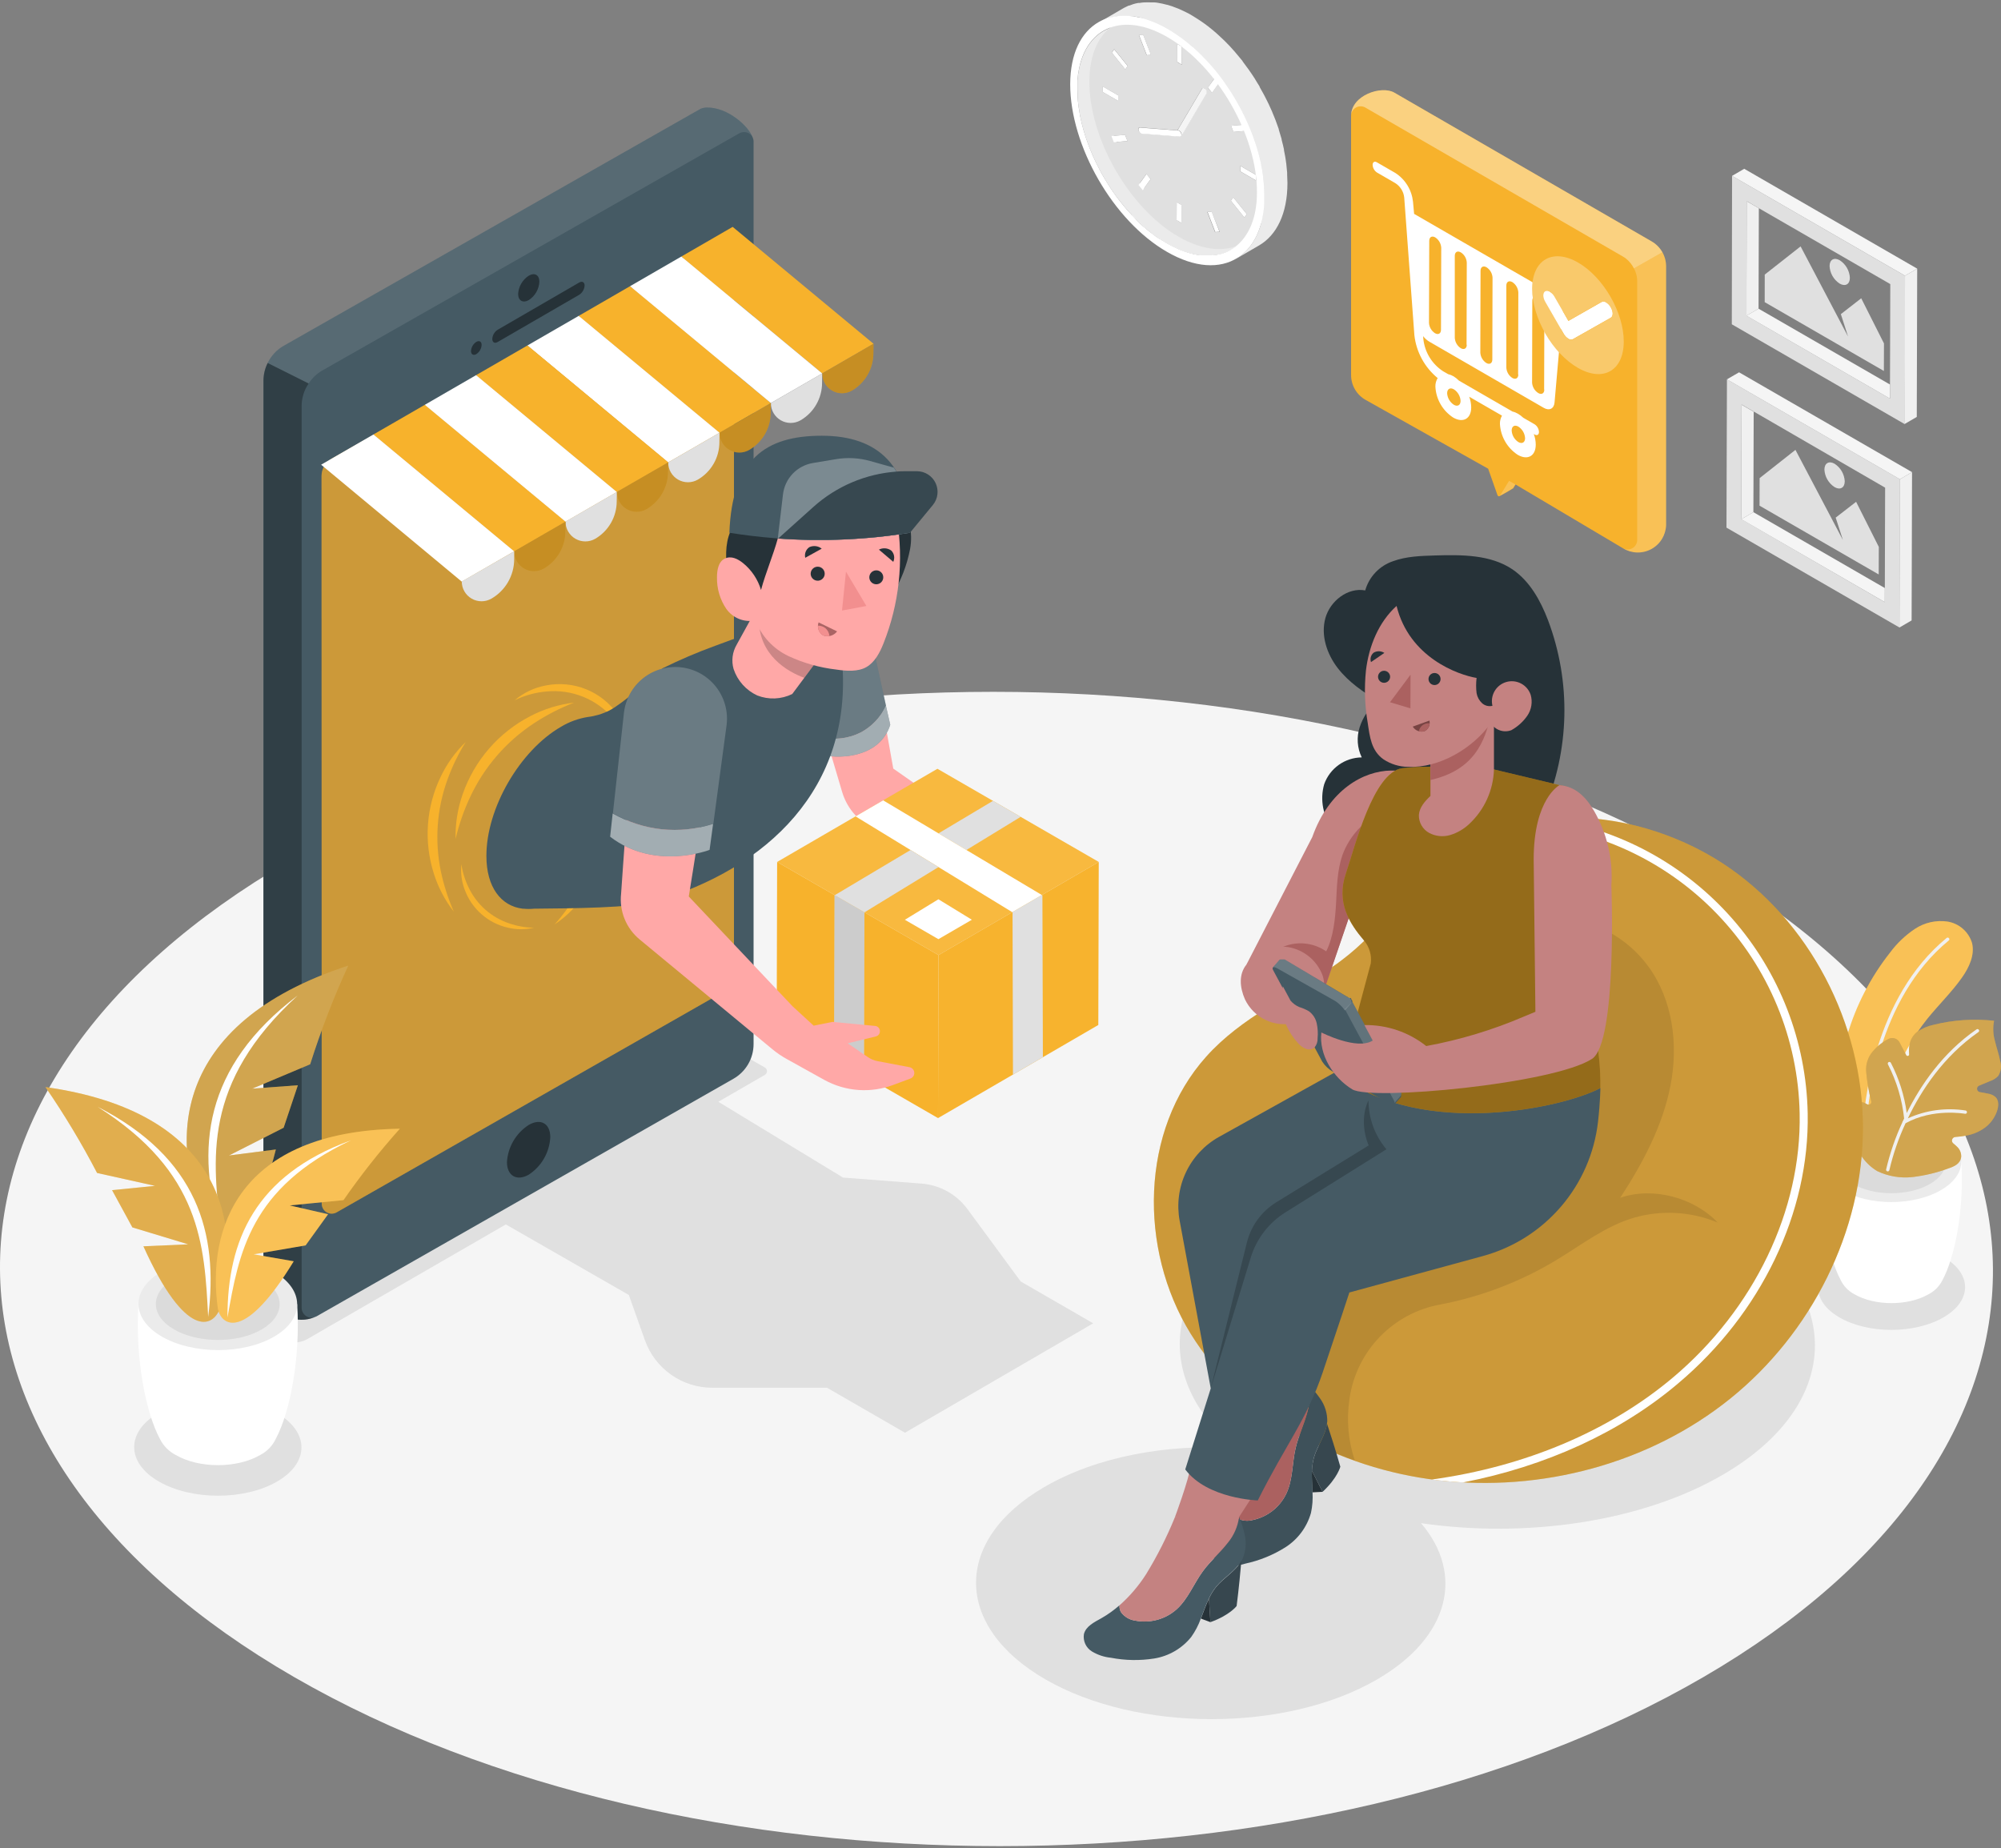 <svg width="249" height="230" viewBox="0 0 249 230" fill="none" xmlns="http://www.w3.org/2000/svg">
<rect x="0" y="0" width="249" height="230" fill="#808080" stroke="none"/>
<g clip-path="url(#clip0)">
<path d="M211.393 107.133C162.813 79.082 84.303 79.082 36.033 107.133C-12.237 135.185 -11.975 180.662 36.606 208.708C85.186 236.754 163.701 236.759 211.966 208.708C260.23 180.656 259.979 135.185 211.393 107.133Z" fill="#F5F5F5"/>
<path d="M228.937 156.457C232.521 154.392 238.31 154.392 241.874 156.457C245.437 158.522 245.415 161.877 241.831 163.948C238.246 166.018 232.457 166.018 228.894 163.948C225.331 161.877 225.352 158.538 228.937 156.457Z" fill="#E0E0E0"/>
<path d="M127.02 159.48L120.391 150.47C119.722 149.561 118.865 148.806 117.878 148.257C116.891 147.709 115.797 147.38 114.671 147.292L104.902 146.543L89.386 137.111L95.191 133.756C95.267 133.708 95.33 133.641 95.374 133.562C95.417 133.483 95.44 133.394 95.44 133.304C95.44 133.214 95.417 133.125 95.374 133.046C95.33 132.967 95.267 132.9 95.191 132.852L92.778 131.477C92.302 131.205 91.764 131.062 91.216 131.062C90.668 131.062 90.129 131.205 89.653 131.477L32.753 164.376C32.677 164.424 32.614 164.491 32.571 164.57C32.527 164.649 32.505 164.737 32.505 164.828C32.505 164.918 32.527 165.007 32.571 165.086C32.614 165.165 32.677 165.232 32.753 165.28L35.108 166.639C35.585 166.915 36.126 167.06 36.678 167.06C37.229 167.06 37.771 166.915 38.248 166.639L62.945 152.375L78.252 161.155L80.253 166.789C80.869 168.518 82.005 170.015 83.505 171.073C85.005 172.131 86.796 172.7 88.632 172.701H102.917L112.611 178.297L136.035 164.681L127.02 159.48Z" fill="#E0E0E0"/>
<path d="M214.175 151.166C198.692 142.231 173.669 142.231 158.287 151.166C144.692 159.063 143.183 171.294 153.696 180.207C145.211 179.672 136.426 181.277 129.946 185.06C118.577 191.667 118.636 202.379 130.08 208.986C141.524 215.594 160.042 215.588 171.384 208.986C180.426 203.727 182.229 195.873 176.831 189.554C189.864 191.443 204.208 189.436 214.363 183.54C229.745 174.605 229.664 160.111 214.175 151.166Z" fill="#E0E0E0"/>
<path d="M34.439 175.841C30.362 173.487 23.77 173.487 19.72 175.841C15.67 178.195 15.691 182.015 19.768 184.37C23.845 186.724 30.437 186.724 34.487 184.37C38.537 182.015 38.521 178.195 34.439 175.841Z" fill="#E0E0E0"/>
<path d="M140.839 26.751C140.663 26.564 140.492 26.371 140.304 26.173L140.192 26.045C139.908 25.718 139.657 25.387 139.368 25.044L139.282 24.932C139.068 24.659 138.865 24.397 138.662 24.092L138.571 23.969C138.378 23.691 138.191 23.434 138.009 23.123C137.961 23.054 137.918 22.984 137.875 22.915C137.726 22.679 137.581 22.444 137.442 22.203C137.409 22.155 137.378 22.105 137.351 22.053C137.191 21.781 137.035 21.518 136.886 21.224L136.779 21.01C136.661 20.791 136.548 20.566 136.436 20.341L136.329 20.117C136.19 19.833 136.062 19.549 135.933 19.261L135.885 19.137C135.773 18.875 135.666 18.602 135.564 18.356L135.473 18.121C135.355 17.811 135.243 17.5 135.141 17.19C135.141 17.19 135.141 17.142 135.115 17.115C135.008 16.794 134.911 16.473 134.82 16.152L134.772 15.97C134.665 15.596 134.574 15.221 134.494 14.852C134.494 14.766 134.462 14.686 134.44 14.606L134.36 14.167C134.36 14.076 134.323 13.985 134.312 13.889C134.312 13.739 134.264 13.589 134.243 13.44C134.221 13.29 134.216 13.263 134.205 13.172C134.162 12.851 134.136 12.53 134.109 12.214C134.109 12.145 134.109 12.075 134.109 12.011C134.109 11.685 134.077 11.358 134.077 11.037C134.077 10.818 134.077 10.598 134.077 10.39V10.149C134.077 10.021 134.077 9.887 134.109 9.764C134.141 9.641 134.109 9.603 134.136 9.523C134.162 9.443 134.136 9.277 134.178 9.159C134.221 9.042 134.21 8.993 134.221 8.913C134.232 8.833 134.259 8.694 134.28 8.587C134.301 8.48 134.317 8.421 134.333 8.335C134.35 8.25 134.382 8.137 134.403 8.036C134.424 7.934 134.451 7.875 134.473 7.795C134.494 7.715 134.526 7.608 134.558 7.517L134.638 7.281C134.671 7.196 134.697 7.105 134.735 7.019C134.772 6.934 134.799 6.875 134.826 6.8C134.852 6.725 134.895 6.634 134.933 6.554C134.97 6.473 135.002 6.415 135.04 6.345C135.077 6.276 135.115 6.19 135.157 6.115L135.275 5.922L135.404 5.703L135.532 5.521C135.58 5.457 135.623 5.387 135.676 5.323C135.73 5.259 135.767 5.211 135.815 5.152C135.864 5.093 135.912 5.029 135.965 4.97C136.019 4.911 136.067 4.863 136.115 4.81L136.276 4.644L136.436 4.499L136.607 4.349L136.779 4.221L136.96 4.087L137.137 3.97C137.688 3.626 138.294 3.381 138.929 3.247C137.726 4.601 137.019 6.661 137.009 9.314C137.009 9.635 137.009 9.962 137.041 10.288C137.041 10.358 137.041 10.422 137.041 10.492C137.041 10.807 137.094 11.128 137.137 11.449C137.137 11.54 137.164 11.631 137.174 11.717C137.185 11.802 137.217 12.016 137.244 12.166C137.271 12.316 137.276 12.37 137.298 12.471L137.378 12.91C137.378 12.99 137.415 13.07 137.431 13.156C137.512 13.525 137.602 13.9 137.704 14.274C137.725 14.336 137.743 14.398 137.758 14.461C137.849 14.777 137.945 15.098 138.052 15.419C138.052 15.419 138.052 15.473 138.079 15.494C138.18 15.81 138.293 16.12 138.41 16.425C138.442 16.505 138.469 16.585 138.501 16.66C138.603 16.922 138.71 17.195 138.822 17.442L138.87 17.565C138.999 17.854 139.127 18.137 139.266 18.421C139.299 18.495 139.336 18.57 139.373 18.645C139.486 18.87 139.598 19.095 139.716 19.32L139.823 19.528C139.973 19.806 140.128 20.063 140.288 20.357C140.315 20.411 140.347 20.459 140.379 20.513C140.518 20.748 140.663 20.989 140.813 21.224L140.941 21.427C141.128 21.711 141.316 21.995 141.508 22.273L141.599 22.396C141.802 22.685 142.006 22.963 142.22 23.241L142.305 23.354C142.573 23.696 142.84 24.028 143.129 24.354L143.236 24.483L143.771 25.066L143.803 25.098C143.991 25.296 144.183 25.494 144.376 25.681C144.413 25.724 144.456 25.761 144.499 25.804C144.75 26.045 145.002 26.285 145.264 26.515L145.334 26.58C145.601 26.815 145.869 27.035 146.147 27.254L146.307 27.377C146.575 27.586 146.842 27.784 147.131 27.976L147.276 28.073C147.57 28.265 147.864 28.452 148.159 28.608C148.453 28.763 148.635 28.87 148.87 28.993L149.068 29.089L149.603 29.335L149.79 29.415L150.283 29.603L150.406 29.645C150.609 29.715 150.812 29.779 151.01 29.833L151.363 29.918L151.524 29.961C151.695 29.999 151.861 30.025 152.027 30.052C152.275 30.092 152.525 30.117 152.776 30.127H152.926C153.145 30.127 153.359 30.127 153.573 30.127H153.68C153.85 30.116 154.02 30.096 154.188 30.068H154.343L154.504 30.031C154.107 30.482 153.639 30.865 153.118 31.165L153.065 31.192H153.027C152.894 31.267 152.754 31.331 152.615 31.395L152.471 31.454C152.325 31.515 152.175 31.568 152.021 31.614H151.941C151.765 31.663 151.583 31.705 151.406 31.737H151.262C151.096 31.737 150.935 31.78 150.764 31.796H150.636C150.427 31.796 150.213 31.796 149.999 31.796H149.86H149.507L149.1 31.748L148.843 31.7L148.597 31.652L148.447 31.614H148.405L148.089 31.539C147.891 31.481 147.693 31.422 147.495 31.352L147.372 31.309L146.874 31.122L146.698 31.047C146.52 30.972 146.341 30.892 146.163 30.806L146.045 30.748C146.015 30.737 145.986 30.722 145.96 30.705C145.724 30.587 145.489 30.464 145.248 30.325C145.007 30.186 144.659 29.966 144.371 29.79H144.328L144.221 29.72C143.943 29.528 143.686 29.33 143.397 29.121L143.295 29.041L143.236 28.998C142.963 28.779 142.701 28.554 142.423 28.324C142.407 28.311 142.393 28.297 142.38 28.281H142.354C142.091 28.056 141.818 27.816 141.588 27.575L141.465 27.452C141.273 27.265 141.08 27.067 140.893 26.869L140.839 26.751Z" fill="#EBEBEB"/>
<path d="M154.349 20.646V21.331L156.286 22.455L156.291 21.765L154.349 20.646Z" fill="white"/>
<path d="M138.646 6.136L138.346 6.554L140.026 8.646L140.326 8.218L138.646 6.136Z" fill="white"/>
<path d="M157.934 23.059C157.934 30.159 152.888 33.021 146.698 29.48C140.508 25.938 135.543 17.244 135.559 10.144C135.575 3.044 140.604 0.182 146.794 3.723C152.985 7.265 157.955 15.959 157.934 23.059ZM141.669 16.206C141.716 16.356 141.814 16.485 141.947 16.569C141.983 16.591 142.023 16.604 142.065 16.607L146.816 16.981C146.849 16.991 146.884 16.989 146.916 16.977C146.948 16.964 146.975 16.941 146.992 16.912L150.101 11.642C150.129 11.549 150.132 11.45 150.108 11.356C150.085 11.261 150.036 11.175 149.967 11.107C149.929 11.062 149.884 11.024 149.833 10.994C149.726 10.936 149.619 10.941 149.566 11.032L146.511 16.216L141.829 15.847C141.68 15.847 141.605 15.997 141.669 16.211V16.206ZM150.807 11.556L151.781 10.187L151.246 9.544L150.31 10.93L150.845 11.572L150.807 11.556ZM151.246 28.896L151.781 28.854L150.764 26.339L150.229 26.382L151.192 28.875L151.246 28.896ZM138.614 17.698L140.299 17.554L140.005 16.783L138.314 16.928L138.614 17.698ZM154.847 27.072L155.146 26.649L153.466 24.557L153.167 24.98L154.847 27.072ZM138.646 6.115L138.346 6.532L140.026 8.624L140.326 8.202L138.646 6.115ZM153.493 16.42L155.178 16.275L154.879 15.51L153.193 15.649L153.493 16.42ZM142.257 4.328L141.722 4.371L142.685 6.864L143.22 6.821L142.252 4.328H142.257ZM142.204 23.664L143.183 22.289L142.648 21.652L141.669 23.022L142.204 23.664ZM139.144 12.535V11.867L137.201 10.748V11.433L139.144 12.557V12.535ZM156.291 21.77L154.349 20.646V21.336L156.291 22.455V21.77ZM146.42 27.398L147.014 27.741V25.51L146.42 25.162V27.398ZM147.078 5.805L146.484 5.462V7.72L147.078 8.068V5.831" fill="#E0E0E0"/>
<path d="M146.478 5.462L146.473 7.693L147.067 8.041L147.072 5.805L146.478 5.462Z" fill="white"/>
<path d="M151.283 9.539L150.309 10.909L150.823 11.551L151.802 10.181L151.283 9.539Z" fill="white"/>
<path d="M154.879 15.51L153.193 15.649L153.488 16.419L155.178 16.275L154.879 15.51Z" fill="white"/>
<path d="M153.466 24.557L153.167 24.98L154.847 27.072L155.146 26.649L153.466 24.557Z" fill="white"/>
<path d="M150.781 26.339L150.267 26.382L151.23 28.875L151.749 28.832L150.781 26.339Z" fill="white"/>
<path d="M146.425 25.162L146.414 27.398L147.014 27.741L147.019 25.504L146.425 25.162Z" fill="white"/>
<path d="M142.664 21.652L141.69 23.022L142.204 23.664L143.178 22.289L142.664 21.652Z" fill="white"/>
<path d="M139.999 16.783L138.314 16.928L138.608 17.698L140.299 17.548L139.999 16.783Z" fill="white"/>
<path d="M137.201 10.743L137.196 11.433L139.143 12.557V11.867L137.201 10.743Z" fill="white"/>
<path d="M142.257 4.323L141.744 4.371L142.707 6.864L143.226 6.821L142.257 4.323Z" fill="white"/>
<path d="M146.746 16.28C146.711 16.258 146.67 16.245 146.629 16.243H146.532L141.851 15.874C141.701 15.874 141.626 16.024 141.69 16.238C141.737 16.388 141.836 16.517 141.969 16.602C142.004 16.624 142.044 16.636 142.086 16.639L146.837 17.013C146.987 17.013 147.057 16.869 146.992 16.655C146.958 16.505 146.871 16.372 146.746 16.28Z" fill="white"/>
<path d="M149.855 10.989C149.748 10.93 149.641 10.936 149.587 11.027L146.532 16.211H146.629C146.67 16.213 146.711 16.226 146.746 16.248C146.879 16.332 146.976 16.462 147.019 16.612C147.083 16.826 147.019 16.987 146.864 16.971C146.897 16.98 146.932 16.979 146.964 16.966C146.996 16.953 147.023 16.931 147.041 16.901L150.149 11.631C150.177 11.538 150.18 11.439 150.156 11.345C150.133 11.251 150.084 11.165 150.015 11.096C149.969 11.051 149.914 11.015 149.855 10.989Z" fill="#F5F5F5"/>
<path d="M154.408 31.796L154.584 31.657C154.65 31.606 154.713 31.551 154.771 31.491C154.83 31.443 154.889 31.395 154.943 31.341L155.119 31.16L155.28 30.988C155.339 30.926 155.395 30.86 155.446 30.79C155.494 30.732 155.547 30.673 155.595 30.608C155.644 30.544 155.697 30.464 155.745 30.394C155.793 30.325 155.842 30.266 155.884 30.196C155.927 30.127 155.981 30.041 156.023 29.961C156.066 29.881 156.114 29.822 156.152 29.752C156.189 29.683 156.237 29.587 156.28 29.501L156.398 29.276L156.51 29.009C156.542 28.928 156.58 28.854 156.612 28.773C156.644 28.693 156.682 28.581 156.714 28.484C156.746 28.388 156.778 28.319 156.805 28.238C156.831 28.158 156.863 28.035 156.89 27.933C156.917 27.832 156.944 27.762 156.965 27.671C156.986 27.58 157.019 27.462 157.04 27.355L157.104 27.077C157.104 26.965 157.142 26.847 157.163 26.735L157.211 26.457L157.259 26.061L157.291 25.809L157.324 25.355V25.135C157.324 24.907 157.324 24.671 157.324 24.429C157.324 24.081 157.324 23.733 157.291 23.359C157.289 23.336 157.289 23.312 157.291 23.289C157.265 22.899 157.233 22.503 157.179 22.102V21.968L157.083 21.32C157.083 21.213 157.045 21.106 157.024 20.994C156.992 20.839 156.965 20.678 156.933 20.518V20.443C156.745 19.549 156.505 18.666 156.216 17.8C155.83 16.634 155.365 15.495 154.825 14.392L154.793 14.322C154.483 13.696 154.156 13.076 153.803 12.471L153.707 12.305C153.546 12.032 153.38 11.77 153.215 11.503L153.097 11.315C152.637 10.604 152.155 9.919 151.642 9.261C151.139 8.615 150.604 7.996 150.037 7.404C149.828 7.18 149.614 6.966 149.4 6.746L149.293 6.65C149.015 6.372 148.731 6.115 148.437 5.847H148.405C148.105 5.58 147.795 5.312 147.484 5.077L147.319 4.943C147.024 4.719 146.73 4.505 146.425 4.301L146.393 4.274C146.2 4.146 146.008 4.018 145.815 3.9C145.623 3.782 145.483 3.691 145.312 3.595C145.055 3.445 144.777 3.311 144.547 3.183C143.817 2.81 143.052 2.509 142.263 2.284L142.054 2.231L141.722 2.15L141.492 2.108L141.182 2.054H141.155H140.93L140.534 2.011H140.502H140.379C140.092 1.995 139.805 1.995 139.518 2.011H139.395C139.213 2.011 139.031 2.043 138.86 2.07C138.607 2.107 138.357 2.16 138.111 2.231H138.068H138.02C137.854 2.284 137.693 2.343 137.533 2.407L137.458 2.439C137.239 2.536 137.019 2.637 136.811 2.755L139.775 1.032L139.839 0.995L139.919 0.952C140.064 0.877 140.213 0.802 140.363 0.738C140.391 0.722 140.419 0.707 140.449 0.695H140.518C140.697 0.624 140.875 0.56 141.053 0.503C141.252 0.445 141.454 0.399 141.658 0.363H141.728H141.824C142.001 0.332 142.179 0.31 142.359 0.299H142.45H142.477C142.71 0.286 142.944 0.286 143.177 0.299H143.247H143.477H143.638C143.798 0.299 143.964 0.331 144.13 0.358L144.665 0.46L144.836 0.503L145.184 0.588H145.216C145.43 0.647 145.649 0.711 145.869 0.786L146.002 0.84C146.179 0.898 146.356 0.968 146.537 1.043L146.612 1.07L146.746 1.128C146.933 1.209 147.126 1.3 147.319 1.391L147.538 1.498C147.789 1.626 148.073 1.76 148.303 1.91C148.533 2.059 148.94 2.295 149.255 2.509L149.416 2.616C149.715 2.819 150.015 3.033 150.309 3.258L150.475 3.392C150.775 3.627 151.069 3.868 151.358 4.125C151.385 4.145 151.411 4.168 151.433 4.194C151.716 4.44 151.968 4.697 152.262 4.965L152.342 5.04L152.396 5.093C152.605 5.296 152.808 5.505 153.011 5.724L153.043 5.756C153.236 5.965 153.423 6.174 153.61 6.388L153.664 6.447L153.728 6.527C154.033 6.88 154.333 7.238 154.622 7.597V7.629C154.645 7.656 154.666 7.685 154.686 7.715C154.918 8.014 155.142 8.319 155.36 8.63L155.43 8.721C155.44 8.735 155.449 8.752 155.456 8.769C155.67 9.063 155.874 9.368 156.072 9.678C156.088 9.709 156.108 9.737 156.13 9.764L156.211 9.903C156.371 10.154 156.526 10.438 156.682 10.668L156.751 10.786C156.753 10.802 156.753 10.818 156.751 10.834C156.928 11.133 157.093 11.433 157.254 11.733L157.291 11.808L157.372 11.957L157.741 12.685C157.741 12.733 157.789 12.787 157.816 12.835C157.843 12.883 157.843 12.899 157.859 12.926C158.003 13.236 158.147 13.546 158.281 13.857C158.291 13.89 158.304 13.922 158.319 13.953C158.442 14.237 158.554 14.52 158.666 14.804C158.666 14.852 158.704 14.895 158.725 14.943C158.747 14.991 158.752 15.018 158.763 15.061C158.891 15.392 159.014 15.729 159.127 16.066V16.125C159.244 16.482 159.351 16.839 159.448 17.195L159.485 17.329C159.487 17.352 159.487 17.375 159.485 17.399C159.592 17.805 159.694 18.206 159.779 18.608C159.782 18.643 159.782 18.679 159.779 18.715L159.811 18.875C159.844 19.03 159.87 19.191 159.902 19.346C159.934 19.501 159.94 19.566 159.961 19.678C159.983 19.79 160.009 20.004 160.031 20.165C160.031 20.24 160.058 20.314 160.068 20.395C160.066 20.414 160.066 20.434 160.068 20.454C160.111 20.801 160.143 21.149 160.17 21.492C160.17 21.567 160.17 21.636 160.17 21.711C160.17 22.064 160.207 22.412 160.207 22.781C160.207 26.596 158.848 29.276 156.682 30.539L153.717 32.262L153.905 32.139C153.969 32.101 154.033 32.064 154.092 32.021L154.408 31.796Z" fill="#EBEBEB"/>
<path d="M133.173 10.481C133.173 18.153 138.523 27.5 145.227 31.347C148.683 33.342 151.808 33.487 154.017 32.069C154.081 32.032 154.146 31.994 154.204 31.951L154.408 31.802L154.584 31.662C154.651 31.611 154.713 31.556 154.772 31.497C154.83 31.448 154.889 31.4 154.943 31.347L155.119 31.165L155.28 30.994C155.339 30.931 155.395 30.865 155.446 30.796C155.494 30.737 155.547 30.678 155.596 30.614C155.644 30.549 155.697 30.469 155.745 30.4C155.793 30.33 155.842 30.271 155.884 30.202C155.927 30.132 155.981 30.047 156.024 29.966C156.066 29.886 156.115 29.827 156.152 29.758C156.189 29.688 156.238 29.592 156.28 29.506L156.398 29.282L156.51 29.014C156.543 28.934 156.58 28.859 156.612 28.779C156.644 28.698 156.682 28.586 156.714 28.49C156.746 28.393 156.778 28.324 156.805 28.244C156.831 28.163 156.864 28.04 156.89 27.939C156.917 27.837 156.944 27.767 156.965 27.676C156.987 27.585 157.019 27.468 157.04 27.361L157.104 27.083C157.104 26.97 157.142 26.852 157.163 26.74L157.211 26.462L157.259 26.066L157.292 25.815L157.324 25.36V25.14C157.324 24.912 157.324 24.677 157.324 24.434C157.324 24.086 157.324 23.739 157.292 23.364V23.295C157.265 22.904 157.233 22.508 157.179 22.107V21.973L157.083 21.326C157.083 21.219 157.045 21.112 157.024 20.999C157.003 20.887 156.965 20.684 156.933 20.523V20.448C156.745 19.554 156.505 18.672 156.216 17.805C155.83 16.639 155.365 15.501 154.825 14.397L154.793 14.328C154.483 13.702 154.156 13.081 153.803 12.476L153.707 12.31C153.546 12.038 153.381 11.775 153.215 11.508L153.097 11.321C152.637 10.609 152.155 9.924 151.642 9.266C151.139 8.621 150.604 8.002 150.037 7.41C149.828 7.185 149.614 6.971 149.4 6.752L149.293 6.655C149.015 6.377 148.731 6.12 148.437 5.853H148.405C148.105 5.585 147.795 5.318 147.485 5.082C147.425 5.041 147.368 4.996 147.313 4.949C147.019 4.724 146.725 4.51 146.42 4.307L146.388 4.28C146.195 4.151 146.003 4.023 145.81 3.905C145.617 3.788 145.478 3.697 145.307 3.6C145.05 3.45 144.772 3.317 144.542 3.188C143.811 2.815 143.046 2.514 142.257 2.289L142.038 2.236L141.706 2.156C141.626 2.156 141.546 2.124 141.466 2.108L141.155 2.054L140.904 2.022L140.508 1.979H140.353C140.066 1.963 139.778 1.963 139.491 1.979H139.352C139.17 1.979 138.988 2.011 138.817 2.038C138.564 2.074 138.314 2.128 138.068 2.199H137.977C137.811 2.252 137.651 2.311 137.49 2.375L137.405 2.407C137.185 2.503 136.966 2.605 136.757 2.723C134.537 3.975 133.183 6.65 133.173 10.481ZM140.872 26.788L140.84 26.751C140.663 26.564 140.492 26.371 140.305 26.173L140.192 26.045C139.909 25.718 139.657 25.387 139.368 25.044L139.283 24.932C139.069 24.654 138.865 24.397 138.662 24.086L138.571 23.963C138.378 23.685 138.191 23.428 138.009 23.118C137.961 23.049 137.918 22.979 137.875 22.909C137.726 22.679 137.581 22.439 137.442 22.198C137.409 22.15 137.378 22.1 137.351 22.048C137.191 21.775 137.035 21.513 136.886 21.219L136.779 21.005C136.661 20.785 136.549 20.561 136.436 20.336L136.329 20.111C136.19 19.828 136.062 19.544 135.933 19.255L135.885 19.132C135.773 18.87 135.666 18.597 135.564 18.351L135.473 18.116C135.356 17.805 135.243 17.495 135.141 17.185C135.141 17.185 135.142 17.136 135.115 17.11C135.008 16.789 134.911 16.468 134.82 16.147L134.772 15.965C134.665 15.59 134.574 15.216 134.494 14.847C134.494 14.761 134.462 14.681 134.441 14.6L134.36 14.162C134.36 14.071 134.323 13.98 134.312 13.883C134.302 13.787 134.259 13.568 134.237 13.407C134.216 13.247 134.211 13.231 134.2 13.14C134.157 12.819 134.13 12.498 134.104 12.182C134.104 12.113 134.104 12.043 134.104 11.979C134.104 11.652 134.071 11.326 134.071 11.005C134.071 10.786 134.071 10.566 134.071 10.358V10.117C134.071 9.988 134.071 9.855 134.104 9.732C134.136 9.609 134.104 9.571 134.13 9.491C134.157 9.411 134.13 9.245 134.173 9.127C134.216 9.009 134.205 8.961 134.216 8.881C134.227 8.801 134.253 8.662 134.275 8.555C134.296 8.448 134.312 8.389 134.328 8.303C134.344 8.218 134.376 8.105 134.398 8.004C134.419 7.902 134.446 7.843 134.467 7.763C134.489 7.683 134.521 7.576 134.553 7.485L134.633 7.249C134.665 7.164 134.692 7.073 134.73 6.987C134.767 6.901 134.794 6.843 134.82 6.768C134.847 6.693 134.89 6.602 134.927 6.522C134.965 6.441 134.997 6.382 135.035 6.313C135.072 6.243 135.109 6.158 135.152 6.083L135.27 5.89L135.398 5.671L135.527 5.489C135.575 5.425 135.618 5.355 135.671 5.291C135.725 5.227 135.762 5.179 135.81 5.12C135.858 5.061 135.907 4.997 135.96 4.938C136.014 4.879 136.062 4.831 136.11 4.777L136.27 4.611L136.431 4.467L136.602 4.317L136.773 4.189L136.955 4.055L137.132 3.937C137.682 3.593 138.289 3.349 138.924 3.215C140.727 2.83 142.91 3.253 145.264 4.611C151.438 8.175 156.436 16.821 156.414 23.921C156.414 26.596 155.703 28.629 154.499 29.982C154.102 30.434 153.634 30.817 153.113 31.117L153.06 31.143C152.91 31.224 152.755 31.299 152.599 31.368L152.455 31.427C152.309 31.488 152.159 31.541 152.006 31.587H151.925C151.743 31.636 151.556 31.678 151.39 31.716H151.246C151.08 31.716 150.919 31.759 150.748 31.775H150.62C150.411 31.775 150.192 31.775 149.972 31.775H149.833H149.48L149.074 31.727L148.817 31.678L148.571 31.63C148.506 31.63 148.442 31.598 148.378 31.582L148.062 31.507C147.648 31.389 147.241 31.248 146.843 31.085L146.666 31.01C146.447 30.913 146.233 30.817 146.013 30.705C145.983 30.694 145.954 30.679 145.928 30.662C145.692 30.544 145.457 30.421 145.216 30.282C144.975 30.143 144.628 29.924 144.339 29.747H144.296C143.948 29.512 143.6 29.26 143.263 28.998L143.204 28.955C142.915 28.725 142.627 28.49 142.348 28.238H142.322C142.059 28.014 141.787 27.773 141.556 27.532L141.433 27.409C141.251 27.184 141.059 26.981 140.872 26.788Z" fill="white"/>
<path d="M218.225 51.239L218.188 63.737L216.674 64.62L216.717 50.367L218.225 51.239Z" fill="#F0F0F0"/>
<path d="M234.544 73.18L234.538 74.93L216.674 64.62L218.188 63.737L234.544 73.18Z" fill="#F5F5F5"/>
<path d="M214.839 65.663L236.368 78.092L236.422 59.639L214.897 47.21L214.839 65.663ZM216.679 64.593L216.717 50.34L218.225 51.212L234.581 60.688L234.544 73.186V74.935L216.679 64.593Z" fill="#E0E0E0"/>
<path d="M214.892 47.21L216.406 46.333L237.931 58.756L236.416 59.639L214.892 47.21Z" fill="#F5F5F5"/>
<path d="M237.93 58.756L237.877 77.209L236.363 78.092L236.416 59.639L237.93 58.756Z" fill="#F0F0F0"/>
<path d="M223.421 55.985L218.964 59.5L218.953 62.929L233.784 71.49L233.795 68.06L230.97 62.448L228.428 64.417L229.327 67.204L228.027 64.727L223.421 55.985Z" fill="#E0E0E0"/>
<path d="M228.294 57.713C227.599 57.312 227.026 57.638 227.026 58.44C227.05 58.877 227.176 59.303 227.396 59.681C227.615 60.06 227.921 60.381 228.289 60.618C228.985 61.025 229.552 60.698 229.557 59.896C229.533 59.458 229.407 59.032 229.187 58.653C228.968 58.274 228.662 57.952 228.294 57.713Z" fill="#E0E0E0"/>
<path d="M218.867 25.916L218.83 38.414L217.316 39.292L217.358 25.044L218.867 25.916Z" fill="#F0F0F0"/>
<path d="M235.186 47.852L235.18 49.607L217.316 39.292L218.83 38.414L235.186 47.852Z" fill="#F5F5F5"/>
<path d="M215.502 40.357L237.026 52.785L237.08 34.332L215.534 21.887L215.502 40.357ZM217.337 39.287L217.38 25.039L218.867 25.911L235.223 35.354L235.186 47.847V49.602L217.337 39.287Z" fill="#E0E0E0"/>
<path d="M215.534 21.887L217.048 21.005L238.572 33.433L237.053 34.311L215.534 21.887Z" fill="#F5F5F5"/>
<path d="M238.572 33.433L238.519 51.886L237.005 52.764L237.053 34.311L238.572 33.433Z" fill="#F0F0F0"/>
<path d="M224.063 30.662L219.601 34.172L219.595 37.601L234.426 46.167L234.437 42.737L231.607 37.12L229.071 39.094L229.969 41.881L228.664 39.404L224.063 30.662Z" fill="#E0E0E0"/>
<path d="M228.937 32.39C228.236 31.989 227.669 32.31 227.669 33.112C227.691 33.55 227.816 33.975 228.035 34.355C228.253 34.734 228.559 35.057 228.926 35.295C229.627 35.697 230.194 35.376 230.194 34.573C230.172 34.136 230.046 33.71 229.828 33.33C229.609 32.951 229.304 32.629 228.937 32.39Z" fill="#E0E0E0"/>
<path d="M173.503 11.524L205.535 30.047C206.076 30.36 206.527 30.81 206.84 31.352C207.154 31.893 207.32 32.508 207.322 33.134V65.342C207.304 65.958 207.124 66.558 206.801 67.083C206.478 67.608 206.023 68.038 205.481 68.331C204.939 68.624 204.329 68.77 203.713 68.754C203.098 68.737 202.497 68.559 201.971 68.237L188.596 60.297L188.307 60.763C188.307 60.763 188.28 60.789 188.264 60.805H188.232C187.697 61.153 186.793 61.645 186.589 61.752C186.542 61.768 186.49 61.764 186.445 61.742C186.4 61.72 186.366 61.682 186.349 61.635L185.182 58.328L169.918 49.757C169.374 49.446 168.921 48.997 168.607 48.455C168.292 47.912 168.126 47.297 168.126 46.67V14.419C168.126 11.851 171.903 10.604 173.503 11.524Z" fill="#F7B22C"/>
<path opacity="0.2" d="M188.259 60.763C188.259 60.763 188.232 60.789 188.216 60.805H188.184C187.649 61.153 186.745 61.645 186.541 61.752C186.566 61.749 186.589 61.739 186.609 61.725C186.63 61.712 186.647 61.693 186.659 61.672L187.788 59.842L187.563 59.714L188.558 60.281L188.259 60.763Z" fill="white"/>
<path opacity="0.4" d="M203.32 33.401C203.089 32.941 202.765 32.535 202.367 32.208C202.231 32.099 202.086 32 201.934 31.914L169.902 13.386C169.721 13.283 169.517 13.229 169.309 13.23C169.101 13.231 168.896 13.286 168.717 13.391C168.537 13.495 168.387 13.645 168.284 13.826C168.18 14.006 168.126 14.21 168.126 14.419C168.126 11.851 171.903 10.604 173.503 11.524L205.535 30.047C206.089 30.368 206.547 30.832 206.862 31.39L203.32 33.401Z" fill="white"/>
<path opacity="0.2" d="M203.731 67.21V35.006C203.732 34.447 203.594 33.895 203.33 33.401L206.872 31.39C207.172 31.922 207.331 32.523 207.332 33.134V65.342C207.314 65.958 207.135 66.558 206.811 67.083C206.488 67.608 206.033 68.038 205.491 68.331C204.949 68.624 204.34 68.77 203.724 68.754C203.108 68.737 202.507 68.559 201.982 68.237C202.161 68.333 202.363 68.382 202.566 68.378C202.77 68.374 202.969 68.318 203.145 68.215C203.321 68.112 203.467 67.965 203.57 67.789C203.672 67.613 203.728 67.413 203.731 67.21Z" fill="white"/>
<path d="M175.969 26.617L194.561 37.35L193.443 50.094C193.379 50.87 192.779 51.164 192.068 50.736L177.825 42.497C177.54 42.323 177.292 42.096 177.092 41.828L177.119 42.192C177.205 43.002 177.47 43.782 177.896 44.477C178.322 45.171 178.897 45.761 179.58 46.204L180.206 46.563C180.441 46.618 180.667 46.708 180.875 46.83C181.12 46.979 181.345 47.159 181.544 47.365L188.216 51.218C188.452 51.27 188.677 51.36 188.884 51.485C189.127 51.625 189.351 51.794 189.553 51.988L190.971 52.807C191.129 52.912 191.259 53.053 191.352 53.219C191.445 53.384 191.498 53.569 191.506 53.759C191.506 54.107 191.254 54.246 190.971 54.075L190.859 54.011C191.019 54.433 191.102 54.88 191.105 55.332C191.105 56.745 190.104 57.317 188.868 56.605C188.222 56.184 187.684 55.616 187.298 54.947C186.913 54.279 186.69 53.529 186.648 52.758C186.637 52.397 186.726 52.04 186.905 51.726L182.828 49.372C182.984 49.795 183.068 50.242 183.074 50.693C183.074 52.111 182.068 52.678 180.838 51.967C180.189 51.547 179.65 50.979 179.264 50.31C178.878 49.642 178.656 48.891 178.617 48.12C178.605 47.743 178.704 47.371 178.901 47.05C177.273 45.713 176.232 43.793 176.001 41.7L174.738 24.579C174.7 24.219 174.581 23.872 174.391 23.564C174.202 23.256 173.945 22.994 173.641 22.797L171.341 21.465C171.184 21.36 171.054 21.219 170.961 21.055C170.868 20.89 170.815 20.706 170.806 20.518C170.806 20.165 171.057 20.026 171.341 20.202L173.641 21.529C174.248 21.924 174.76 22.449 175.138 23.067C175.517 23.684 175.753 24.378 175.83 25.098L175.969 26.617ZM185.701 44.76L185.728 34.552C185.714 34.293 185.639 34.042 185.51 33.818C185.381 33.594 185.2 33.404 184.984 33.262C184.572 33.027 184.24 33.214 184.235 33.69L184.208 43.898C184.225 44.154 184.301 44.402 184.43 44.623C184.559 44.844 184.738 45.032 184.952 45.172C185.364 45.407 185.701 45.215 185.701 44.744V44.76ZM188.911 46.606L188.938 36.397C188.924 36.139 188.849 35.888 188.72 35.664C188.591 35.44 188.411 35.249 188.194 35.108C187.782 34.873 187.445 35.06 187.445 35.536V45.744C187.458 46.003 187.533 46.254 187.662 46.478C187.791 46.703 187.972 46.893 188.189 47.034C188.601 47.269 188.932 47.077 188.938 46.606H188.911ZM192.148 48.468L192.18 38.259C192.162 38.003 192.085 37.754 191.954 37.533C191.823 37.312 191.642 37.125 191.426 36.986C191.014 36.751 190.677 36.938 190.677 37.414L190.65 47.622C190.666 47.885 190.745 48.139 190.88 48.364C191.015 48.59 191.202 48.779 191.426 48.917C191.832 49.152 192.169 48.96 192.169 48.489L192.148 48.468ZM182.496 42.903L182.523 32.695C182.512 32.436 182.439 32.184 182.31 31.959C182.18 31.734 181.998 31.544 181.779 31.406C181.367 31.17 181.035 31.358 181.03 31.834V42.042C181.045 42.3 181.119 42.551 181.249 42.775C181.378 42.999 181.558 43.19 181.774 43.331C182.186 43.567 182.523 43.374 182.523 42.903H182.496ZM179.313 41.041L179.345 30.833C179.33 30.575 179.255 30.324 179.126 30.1C178.997 29.877 178.817 29.686 178.601 29.544C178.189 29.308 177.852 29.496 177.852 29.972L177.82 40.18C177.834 40.438 177.909 40.688 178.038 40.911C178.167 41.134 178.347 41.324 178.564 41.464C178.976 41.705 179.313 41.512 179.313 41.041ZM180.918 48.452C180.458 48.184 180.083 48.398 180.078 48.928C180.094 49.217 180.178 49.498 180.323 49.749C180.468 50 180.67 50.214 180.912 50.372C181.378 50.64 181.747 50.426 181.752 49.896C181.737 49.606 181.654 49.325 181.509 49.074C181.364 48.822 181.161 48.609 180.918 48.452ZM188.943 53.09C188.483 52.823 188.109 53.037 188.109 53.566C188.123 53.856 188.205 54.137 188.349 54.389C188.493 54.64 188.695 54.853 188.938 55.011C189.398 55.279 189.778 55.065 189.778 54.529C189.761 54.241 189.677 53.96 189.532 53.71C189.387 53.46 189.186 53.248 188.943 53.09Z" fill="white"/>
<path d="M199.885 37.623C200.125 37.769 200.322 37.975 200.457 38.222C200.773 38.757 200.773 39.356 200.457 39.533L195.733 42.208C195.641 42.25 195.539 42.267 195.439 42.256C195.338 42.246 195.242 42.209 195.16 42.149C194.922 42 194.726 41.794 194.588 41.55L192.277 37.537C191.956 37.002 191.961 36.403 192.277 36.221C192.369 36.18 192.47 36.164 192.571 36.174C192.671 36.184 192.767 36.221 192.849 36.28C193.087 36.428 193.284 36.634 193.422 36.879L195.171 39.929L199.323 37.564C199.414 37.524 199.513 37.508 199.612 37.518C199.71 37.529 199.804 37.565 199.885 37.623Z" fill="white"/>
<path d="M196.375 32.674C199.526 34.493 202.067 38.901 202.057 42.518C202.046 46.135 199.489 47.59 196.337 45.771C193.186 43.952 190.65 39.554 190.661 35.932C190.671 32.31 193.229 30.86 196.375 32.674ZM195.706 42.229L200.43 39.554C200.751 39.377 200.751 38.789 200.43 38.243C200.295 37.997 200.098 37.79 199.858 37.644C199.776 37.584 199.68 37.547 199.58 37.537C199.479 37.526 199.377 37.543 199.285 37.585L195.171 39.929L193.427 36.9C193.289 36.656 193.092 36.45 192.854 36.301C192.772 36.242 192.676 36.206 192.576 36.195C192.476 36.185 192.374 36.201 192.282 36.242C191.966 36.424 191.961 37.007 192.282 37.558L194.593 41.571C194.731 41.816 194.928 42.022 195.166 42.17C195.247 42.23 195.343 42.267 195.444 42.278C195.545 42.288 195.646 42.271 195.738 42.229" fill="#F7B22C"/>
<path opacity="0.3" d="M196.375 32.674C199.526 34.493 202.067 38.901 202.057 42.518C202.046 46.135 199.489 47.59 196.337 45.771C193.186 43.952 190.65 39.554 190.661 35.932C190.671 32.31 193.229 30.86 196.375 32.674ZM195.706 42.229L200.43 39.554C200.751 39.377 200.751 38.789 200.43 38.243C200.295 37.997 200.098 37.79 199.858 37.644C199.776 37.584 199.68 37.547 199.58 37.537C199.479 37.526 199.377 37.543 199.285 37.585L195.171 39.929L193.427 36.9C193.289 36.656 193.092 36.45 192.854 36.301C192.772 36.242 192.676 36.206 192.576 36.195C192.476 36.185 192.374 36.201 192.282 36.242C191.966 36.424 191.961 37.007 192.282 37.558L194.593 41.571C194.731 41.816 194.928 42.022 195.166 42.17C195.247 42.23 195.343 42.267 195.444 42.278C195.545 42.288 195.646 42.271 195.738 42.229" fill="white"/>
<path d="M93.682 17.158C93.308 15.836 90.622 13.322 87.947 13.375C87.69 13.383 87.437 13.434 87.198 13.525L35.305 43.032C34.438 43.525 33.741 44.272 33.31 45.172C32.967 45.847 32.784 46.592 32.775 47.349V159.625C32.775 162.482 36.071 165.21 39.168 163.905C39.239 163.885 39.307 163.858 39.372 163.824L91.269 134.248C92.029 133.814 92.661 133.186 93.101 132.429C93.541 131.672 93.772 130.812 93.773 129.936V17.698C93.785 17.514 93.754 17.329 93.682 17.158Z" fill="#455A64"/>
<path d="M40.013 59.227C40.015 58.792 40.132 58.364 40.352 57.989C40.571 57.613 40.887 57.302 41.265 57.087L89.476 29.656C89.665 29.549 89.878 29.492 90.094 29.493C90.311 29.493 90.524 29.551 90.712 29.659C90.899 29.767 91.055 29.922 91.165 30.11C91.273 30.297 91.332 30.51 91.333 30.726V121.253C91.329 121.687 91.211 122.114 90.991 122.489C90.772 122.864 90.458 123.176 90.081 123.393L41.891 150.872C41.703 150.979 41.49 151.035 41.273 151.035C41.057 151.034 40.844 150.977 40.656 150.869C40.468 150.761 40.312 150.605 40.203 150.418C40.094 150.231 40.036 150.018 40.035 149.802L40.013 59.227Z" fill="#F7B22C"/>
<path opacity="0.2" d="M40.013 59.227C40.015 58.792 40.132 58.364 40.352 57.989C40.571 57.613 40.887 57.302 41.265 57.087L89.476 29.656C89.665 29.549 89.878 29.492 90.094 29.493C90.311 29.493 90.524 29.551 90.712 29.659C90.899 29.767 91.055 29.922 91.165 30.11C91.273 30.297 91.332 30.51 91.333 30.726V121.253C91.329 121.687 91.211 122.114 90.991 122.489C90.772 122.864 90.458 123.176 90.081 123.393L41.891 150.872C41.703 150.979 41.49 151.035 41.273 151.035C41.057 151.034 40.844 150.977 40.656 150.869C40.468 150.761 40.312 150.605 40.203 150.418C40.094 150.231 40.036 150.018 40.035 149.802L40.013 59.227Z" fill="black"/>
<path opacity="0.1" d="M40.013 59.227C40.015 58.792 40.132 58.364 40.352 57.989C40.571 57.613 40.887 57.302 41.265 57.087L89.476 29.656C89.665 29.549 89.878 29.492 90.094 29.493C90.311 29.493 90.524 29.551 90.712 29.659C90.899 29.767 91.055 29.922 91.165 30.11C91.273 30.297 91.332 30.51 91.333 30.726V121.253C91.329 121.687 91.211 122.114 90.991 122.489C90.772 122.864 90.458 123.176 90.081 123.393L41.891 150.872C41.703 150.979 41.49 151.035 41.273 151.035C41.057 151.034 40.844 150.977 40.656 150.869C40.468 150.761 40.312 150.605 40.203 150.418C40.094 150.231 40.036 150.018 40.035 149.802L40.013 59.227Z" fill="white"/>
<path opacity="0.3" d="M32.796 47.36V159.625C32.796 162.482 36.092 165.21 39.19 163.905C39.004 163.973 38.804 163.995 38.608 163.969C38.411 163.944 38.224 163.871 38.062 163.758C37.9 163.644 37.767 163.493 37.675 163.318C37.584 163.142 37.536 162.947 37.536 162.749V50.463C37.55 49.484 37.853 48.531 38.408 47.724L33.309 45.172C32.973 45.852 32.797 46.601 32.796 47.36Z" fill="black"/>
<path opacity="0.1" d="M87.952 13.37C87.696 13.378 87.443 13.429 87.203 13.52L35.306 43.032C34.438 43.525 33.741 44.272 33.31 45.172L38.409 47.724C38.831 47.064 39.406 46.513 40.083 46.119L91.981 16.596C92.127 16.512 92.29 16.459 92.459 16.44C92.627 16.421 92.797 16.438 92.959 16.488C93.121 16.538 93.27 16.621 93.398 16.732C93.526 16.843 93.63 16.979 93.704 17.131C93.313 15.831 90.627 13.316 87.952 13.37Z" fill="white"/>
<path d="M72.078 35.156C72.447 34.947 72.747 35.113 72.747 35.531C72.733 35.761 72.666 35.984 72.55 36.184C72.435 36.384 72.275 36.554 72.083 36.681L61.918 42.566C61.554 42.78 61.26 42.604 61.26 42.181C61.272 41.954 61.337 41.733 61.451 41.536C61.564 41.339 61.722 41.172 61.912 41.047L72.078 35.156Z" fill="#263238"/>
<path d="M59.274 42.545C59.638 42.336 59.932 42.502 59.932 42.925C59.92 43.154 59.853 43.377 59.739 43.575C59.625 43.774 59.466 43.943 59.274 44.07C58.911 44.279 58.611 44.107 58.611 43.69C58.622 43.46 58.688 43.236 58.804 43.037C58.919 42.838 59.081 42.669 59.274 42.545Z" fill="#263238"/>
<path d="M65.802 34.306C66.529 33.883 67.118 34.22 67.118 35.055C67.095 35.512 66.965 35.957 66.737 36.354C66.509 36.751 66.191 37.089 65.807 37.339C65.08 37.762 64.475 37.419 64.475 36.579C64.502 36.123 64.636 35.679 64.867 35.284C65.097 34.889 65.418 34.554 65.802 34.306Z" fill="#263238"/>
<path d="M65.802 139.989C67.289 139.133 68.477 139.818 68.477 141.519C68.429 142.452 68.162 143.36 67.697 144.17C67.233 144.98 66.583 145.668 65.802 146.179C64.32 147.036 63.089 146.335 63.084 144.628C63.139 143.695 63.414 142.789 63.886 141.983C64.359 141.177 65.015 140.494 65.802 139.989Z" fill="#263238"/>
<path d="M91.172 28.233L108.7 42.78L102.312 46.472L84.784 31.925L91.172 28.233Z" fill="#F7B22C"/>
<path d="M78.402 35.616L95.924 50.158L89.536 53.85L72.013 39.308L78.402 35.616Z" fill="#F7B22C"/>
<path d="M72.013 39.308L89.536 53.85L83.147 57.542L65.631 42.994L72.013 39.308Z" fill="white"/>
<path d="M84.784 31.925L102.312 46.472L95.924 50.158L78.401 35.616L84.784 31.925Z" fill="white"/>
<path d="M52.859 50.378L70.371 64.92L63.983 68.611L46.471 54.069L52.859 50.378Z" fill="#F7B22C"/>
<path d="M65.63 42.994L83.147 57.542L76.759 61.228L59.242 46.686L65.63 42.994Z" fill="#F7B22C"/>
<path d="M39.96 57.831L46.471 54.069L63.983 68.611L57.455 72.378L39.96 57.831Z" fill="white"/>
<path d="M59.242 46.686L76.759 61.228L70.371 64.92L52.859 50.378L59.242 46.686Z" fill="white"/>
<path d="M108.7 42.78L102.312 46.472C102.312 46.905 102.425 47.33 102.641 47.705C102.857 48.081 103.168 48.392 103.543 48.609C103.918 48.826 104.343 48.941 104.776 48.941C105.209 48.941 105.634 48.828 106.009 48.612C106.824 48.136 107.5 47.455 107.969 46.636C108.438 45.818 108.685 44.89 108.684 43.947L108.7 42.78Z" fill="#F7B22C"/>
<path d="M102.312 46.472L95.924 50.164C95.923 50.597 96.037 51.022 96.253 51.397C96.469 51.772 96.78 52.084 97.155 52.301C97.529 52.518 97.954 52.632 98.387 52.633C98.82 52.633 99.246 52.52 99.621 52.304C100.436 51.829 101.113 51.148 101.582 50.329C102.052 49.51 102.298 48.582 102.296 47.638L102.312 46.472Z" fill="#E0E0E0"/>
<path d="M95.924 50.164L89.535 53.85C89.535 54.283 89.649 54.708 89.865 55.084C90.081 55.459 90.392 55.77 90.766 55.987C91.141 56.204 91.566 56.319 91.999 56.319C92.432 56.319 92.857 56.206 93.233 55.99C94.048 55.515 94.724 54.834 95.194 54.015C95.663 53.196 95.909 52.269 95.908 51.325L95.924 50.164Z" fill="#F7B22C"/>
<path d="M89.535 53.85L83.147 57.542C83.145 57.975 83.258 58.402 83.473 58.778C83.689 59.154 84 59.466 84.375 59.684C84.751 59.901 85.177 60.015 85.61 60.015C86.044 60.014 86.469 59.9 86.844 59.682C87.659 59.208 88.335 58.527 88.805 57.709C89.275 56.892 89.521 55.965 89.519 55.022L89.535 53.85Z" fill="#E0E0E0"/>
<path d="M83.147 57.542L76.759 61.223C76.758 61.656 76.872 62.081 77.088 62.456C77.304 62.831 77.615 63.143 77.99 63.36C78.364 63.577 78.79 63.691 79.222 63.692C79.655 63.692 80.081 63.579 80.456 63.363C81.271 62.888 81.948 62.206 82.417 61.388C82.887 60.569 83.133 59.641 83.131 58.697L83.147 57.542Z" fill="#F7B22C"/>
<path d="M76.759 61.223L70.371 64.909C70.371 65.342 70.484 65.767 70.7 66.142C70.916 66.518 71.227 66.829 71.602 67.046C71.977 67.263 72.402 67.377 72.835 67.378C73.267 67.379 73.693 67.265 74.068 67.049C74.883 66.573 75.559 65.892 76.028 65.073C76.497 64.255 76.744 63.327 76.743 62.384L76.759 61.223Z" fill="#E0E0E0"/>
<path d="M70.371 64.92L63.983 68.611C63.981 69.045 64.093 69.471 64.309 69.847C64.525 70.224 64.836 70.536 65.211 70.753C65.586 70.971 66.012 71.085 66.446 71.084C66.879 71.084 67.305 70.969 67.68 70.751C68.498 70.279 69.176 69.599 69.646 68.779C70.116 67.96 70.361 67.031 70.355 66.086L70.371 64.92Z" fill="#F7B22C"/>
<path opacity="0.2" d="M108.7 42.78L102.312 46.472C102.312 46.905 102.425 47.33 102.641 47.705C102.857 48.081 103.168 48.392 103.543 48.609C103.918 48.826 104.343 48.941 104.776 48.941C105.209 48.941 105.634 48.828 106.009 48.612C106.824 48.136 107.5 47.455 107.969 46.636C108.438 45.818 108.685 44.89 108.684 43.947L108.7 42.78Z" fill="black"/>
<path opacity="0.2" d="M95.924 50.164L89.535 53.85C89.535 54.283 89.649 54.708 89.865 55.084C90.081 55.459 90.392 55.77 90.766 55.987C91.141 56.204 91.566 56.319 91.999 56.319C92.432 56.319 92.857 56.206 93.233 55.99C94.048 55.515 94.724 54.834 95.194 54.015C95.663 53.196 95.909 52.269 95.908 51.325L95.924 50.164Z" fill="black"/>
<path opacity="0.2" d="M83.147 57.542L76.759 61.223C76.758 61.656 76.872 62.081 77.088 62.456C77.304 62.831 77.615 63.143 77.99 63.36C78.364 63.577 78.79 63.691 79.222 63.692C79.655 63.692 80.081 63.579 80.456 63.363C81.271 62.888 81.948 62.206 82.417 61.388C82.887 60.569 83.133 59.641 83.131 58.697L83.147 57.542Z" fill="black"/>
<path opacity="0.2" d="M70.371 64.92L63.983 68.611C63.981 69.045 64.093 69.471 64.309 69.847C64.525 70.224 64.836 70.536 65.211 70.753C65.586 70.971 66.012 71.085 66.446 71.084C66.879 71.084 67.305 70.969 67.68 70.751C68.498 70.279 69.176 69.599 69.646 68.779C70.116 67.96 70.361 67.031 70.355 66.086L70.371 64.92Z" fill="black"/>
<path d="M63.983 68.612L57.461 72.357C57.459 72.789 57.572 73.215 57.787 73.59C58.003 73.966 58.313 74.278 58.688 74.495C59.062 74.712 59.487 74.826 59.92 74.826C60.352 74.827 60.778 74.713 61.153 74.497C62.014 74 62.729 73.284 63.225 72.423C63.722 71.562 63.983 70.585 63.983 69.591V68.612Z" fill="#E0E0E0"/>
<path d="M71.43 87.439C69.535 87.663 67.697 88.231 66.005 89.114C62.061 91.148 59.047 94.618 57.584 98.808C56.949 100.608 56.647 102.508 56.69 104.415C57.111 102.613 57.719 100.859 58.504 99.183C60.261 95.427 63.031 92.236 66.503 89.97C68.053 88.958 69.705 88.11 71.43 87.439Z" fill="#F7B22C"/>
<path d="M66.433 115.453C65.393 115.435 64.362 115.255 63.378 114.918C62.285 114.555 61.275 113.977 60.409 113.217C59.544 112.457 58.839 111.531 58.338 110.493C57.875 109.562 57.562 108.564 57.413 107.535C57.301 108.612 57.442 109.7 57.825 110.713C58.256 111.892 58.976 112.945 59.921 113.773C60.865 114.602 62.002 115.179 63.228 115.453C64.282 115.702 65.379 115.702 66.433 115.453Z" fill="#F7B22C"/>
<path d="M74.726 98.246C74.831 99.672 74.809 101.105 74.662 102.527C74.323 105.74 73.27 108.836 71.58 111.59C70.83 112.814 69.972 113.969 69.018 115.041C70.247 114.219 71.331 113.199 72.228 112.023C74.303 109.314 75.431 105.998 75.438 102.585C75.441 101.11 75.2 99.644 74.726 98.246Z" fill="#F7B22C"/>
<path d="M57.953 92.34C56.66 93.584 55.603 95.052 54.834 96.674C53.022 100.436 52.72 104.749 53.989 108.728C54.529 110.44 55.372 112.042 56.476 113.457C55.774 111.861 55.236 110.197 54.871 108.492C54.071 104.673 54.349 100.707 55.674 97.037C56.267 95.396 57.031 93.821 57.953 92.34Z" fill="#F7B22C"/>
<path d="M78.391 92.971C78.254 91.51 77.73 90.112 76.872 88.921C75.898 87.515 74.534 86.423 72.95 85.78C71.364 85.137 69.626 84.969 67.948 85.299C66.503 85.56 65.154 86.199 64.037 87.15C65.293 86.534 66.654 86.16 68.049 86.048C69.588 85.907 71.139 86.136 72.572 86.717C74.004 87.298 75.277 88.213 76.283 89.386C77.205 90.438 77.92 91.654 78.391 92.971Z" fill="#F7B22C"/>
<path d="M101.338 76.203C103.033 76.031 104.731 76.505 106.091 77.531C107.451 78.557 108.373 80.059 108.673 81.736L111.156 95.646L126.725 106.534L123.248 110.766L108.438 102.987C107.566 102.529 106.794 101.901 106.168 101.14C105.542 100.379 105.075 99.501 104.795 98.557L100.022 82.458L101.338 76.203Z" fill="#FFA8A7"/>
<path d="M107.117 91.152C108.492 90.42 109.594 89.261 110.257 87.851L108.861 81.473C108.504 79.854 107.565 78.422 106.221 77.45C104.877 76.478 103.223 76.035 101.574 76.203L101.338 76.23L100.022 82.495L102.077 91.719C103.77 92.142 105.559 91.941 107.117 91.152Z" fill="#455A64"/>
<path d="M107.116 91.152C105.559 91.941 103.77 92.142 102.076 91.719L102.611 93.993C104.543 94.426 109.492 94.282 110.781 90.194L110.246 87.84C109.588 89.253 108.49 90.415 107.116 91.152Z" fill="#455A64"/>
<path opacity="0.2" d="M107.117 91.152C108.492 90.42 109.594 89.261 110.257 87.851L108.861 81.473C108.504 79.854 107.565 78.422 106.221 77.45C104.877 76.478 103.223 76.035 101.574 76.203L101.338 76.23L100.022 82.495L102.077 91.719C103.77 92.142 105.559 91.941 107.117 91.152Z" fill="white"/>
<path opacity="0.5" d="M107.116 91.152C105.559 91.941 103.77 92.142 102.076 91.719L102.611 93.993C104.543 94.426 109.492 94.282 110.781 90.194L110.246 87.84C109.588 89.253 108.49 90.415 107.116 91.152Z" fill="white"/>
<path d="M104.784 82.19C104.784 82.19 104.163 77.455 101.338 76.219C101.338 76.219 94.576 78.247 88.969 80.377C86.751 81.185 84.579 82.114 82.463 83.159C81.189 84.261 77.535 87.541 75.818 88.423C74.979 88.843 74.074 89.114 73.143 89.226C71.966 89.415 70.836 89.827 69.815 90.44C64.668 93.415 60.511 100.606 60.527 106.529C60.527 110.408 62.346 112.756 65.037 113.083H65.16C65.585 113.128 66.014 113.128 66.439 113.083C71.12 113.04 78.627 113.002 81.575 112.157C95.346 108.112 106.175 98.139 104.784 82.19Z" fill="#455A64"/>
<path d="M91.66 80.248L93.677 76.589L101.793 82.057L98.583 86.369C97.909 86.699 97.174 86.885 96.424 86.916C95.674 86.946 94.926 86.82 94.228 86.546C93.538 86.227 92.92 85.77 92.414 85.204C91.908 84.637 91.524 83.972 91.285 83.25C91.143 82.75 91.103 82.227 91.167 81.711C91.231 81.195 91.399 80.698 91.66 80.248Z" fill="#FFA8A7"/>
<path opacity="0.2" d="M94.436 77.097C94.436 81.505 97.941 83.571 100.081 84.352L101.793 82.057L94.436 77.097Z" fill="black"/>
<path d="M90.772 72.699C90.472 70.939 90.167 69.13 90.509 67.376C90.852 65.621 91.986 63.908 93.719 63.395C94.072 62.645 94.575 61.975 95.198 61.429C95.822 60.883 96.552 60.472 97.342 60.222C98.891 59.799 100.493 59.605 102.098 59.644C103.869 59.538 105.646 59.637 107.395 59.939C109.157 60.253 110.758 61.161 111.932 62.512C112.534 63.341 112.961 64.283 113.187 65.282C113.413 66.281 113.434 67.315 113.248 68.323C112.864 70.335 112.119 72.262 111.049 74.01C107.646 74.251 104.179 74.641 100.776 74.882C99.043 75.064 97.296 75.08 95.56 74.93C93.788 74.644 92.13 73.871 90.772 72.699Z" fill="#263238"/>
<path d="M111.605 64.54C112.478 69.776 111.9 75.151 109.936 80.082C109.481 81.222 108.866 82.404 107.823 83.009C106.78 83.614 105.324 83.517 104.078 83.325C102.016 83.09 100.005 82.524 98.123 81.65C96.228 80.756 94.752 79.165 94.003 77.209C93.329 77.345 92.629 77.284 91.989 77.032C91.348 76.781 90.794 76.35 90.392 75.791C89.602 74.632 89.192 73.256 89.22 71.854C89.22 70.96 89.386 69.906 90.188 69.516C90.991 69.125 91.826 69.558 92.473 70.083C93.534 70.946 94.31 72.11 94.699 73.421C95.287 71.244 96.202 69.141 96.791 67.001C97.026 66.145 97.326 65.214 98.059 64.738C98.968 64.155 100.156 64.486 101.21 64.738C104.635 65.558 108.214 65.489 111.605 64.54Z" fill="#FFA8A7"/>
<path d="M105.271 71.137L107.812 75.412L104.778 75.979L105.271 71.137Z" fill="#F28F8F"/>
<path d="M101.863 77.455L104.163 78.574C103.967 78.836 103.69 79.026 103.375 79.116C103.06 79.206 102.724 79.19 102.419 79.071C102.156 78.906 101.956 78.656 101.855 78.362C101.754 78.068 101.757 77.748 101.863 77.455Z" fill="#F28F8F"/>
<path opacity="0.3" d="M101.863 77.455L104.163 78.574C103.967 78.836 103.69 79.026 103.375 79.116C103.06 79.206 102.724 79.19 102.419 79.071C102.156 78.906 101.956 78.656 101.855 78.362C101.754 78.068 101.757 77.748 101.863 77.455Z" fill="black"/>
<path d="M103.216 79.146C102.949 79.2 102.671 79.174 102.419 79.071C102.207 78.953 102.036 78.774 101.926 78.558C101.817 78.341 101.774 78.097 101.804 77.857C102.134 77.857 102.454 77.969 102.713 78.172C103.001 78.419 103.181 78.769 103.216 79.146Z" fill="#F28F8F"/>
<path d="M100.883 71.308C100.866 71.48 100.9 71.653 100.982 71.805C101.063 71.957 101.187 72.082 101.339 72.163C101.492 72.245 101.664 72.279 101.836 72.263C102.008 72.246 102.171 72.178 102.304 72.069C102.438 71.96 102.536 71.813 102.586 71.648C102.636 71.483 102.636 71.306 102.586 71.141C102.536 70.976 102.438 70.83 102.304 70.72C102.171 70.611 102.008 70.543 101.836 70.527C101.606 70.504 101.377 70.574 101.198 70.72C101.02 70.867 100.906 71.078 100.883 71.308Z" fill="#263238"/>
<path d="M108.181 71.757C108.164 71.928 108.198 72.099 108.278 72.251C108.359 72.402 108.482 72.526 108.633 72.607C108.784 72.688 108.955 72.723 109.126 72.706C109.296 72.69 109.458 72.624 109.591 72.516C109.724 72.407 109.822 72.262 109.872 72.099C109.922 71.935 109.923 71.76 109.874 71.596C109.825 71.432 109.729 71.286 109.597 71.177C109.465 71.067 109.304 70.999 109.134 70.982C109.02 70.97 108.905 70.98 108.796 71.013C108.687 71.046 108.585 71.1 108.496 71.172C108.408 71.244 108.334 71.332 108.28 71.433C108.226 71.534 108.193 71.644 108.181 71.757Z" fill="#263238"/>
<path d="M109.369 68.397L111.156 69.917C111.263 69.687 111.298 69.43 111.255 69.181C111.212 68.931 111.093 68.701 110.915 68.52C110.695 68.358 110.433 68.26 110.16 68.239C109.887 68.217 109.613 68.272 109.369 68.397Z" fill="#263238"/>
<path d="M102.253 68.28L100.204 69.414C100.144 69.168 100.161 68.91 100.251 68.674C100.342 68.437 100.503 68.235 100.712 68.092C100.961 67.978 101.237 67.934 101.51 67.967C101.782 68 102.039 68.109 102.253 68.28Z" fill="#263238"/>
<path d="M113.232 66.3C105.789 67.492 98.204 67.492 90.761 66.3C91.109 57.205 95.201 54.225 102.264 54.225C109.326 54.225 113.312 58.013 113.232 66.3Z" fill="#455A64"/>
<path d="M113.232 66.3C113.232 62.817 112.558 60.142 111.236 58.2L108.277 57.37C106.885 56.979 105.423 56.903 103.997 57.146L101.178 57.617C100.213 57.772 99.325 58.238 98.649 58.944C97.973 59.65 97.546 60.557 97.432 61.528L96.785 67.017C102.277 67.412 107.795 67.172 113.232 66.3Z" fill="#455A64"/>
<path opacity="0.29" d="M113.232 66.3C113.232 62.817 112.558 60.142 111.236 58.2L108.277 57.37C106.885 56.979 105.423 56.903 103.997 57.146L101.178 57.617C100.213 57.772 99.325 58.238 98.649 58.944C97.973 59.65 97.546 60.557 97.432 61.528L96.785 67.017C102.277 67.412 107.795 67.172 113.232 66.3Z" fill="white"/>
<path d="M114.115 58.644H112.809C112.387 58.644 111.969 58.644 111.552 58.692C107.724 58.97 104.097 60.509 101.237 63.069L96.839 67.017C102.313 67.408 107.813 67.168 113.232 66.3L116.094 62.828C116.399 62.452 116.591 61.998 116.648 61.518C116.706 61.037 116.626 60.551 116.42 60.114C116.213 59.676 115.887 59.307 115.479 59.047C115.071 58.787 114.598 58.647 114.115 58.644Z" fill="#455A64"/>
<path opacity="0.2" d="M114.115 58.644H112.809C112.387 58.644 111.969 58.644 111.552 58.692C107.724 58.97 104.097 60.509 101.237 63.069L96.839 67.017C102.313 67.408 107.813 67.168 113.232 66.3L116.094 62.828C116.399 62.452 116.591 61.998 116.648 61.518C116.706 61.037 116.626 60.551 116.42 60.114C116.213 59.676 115.887 59.307 115.479 59.047C115.071 58.787 114.598 58.647 114.115 58.644Z" fill="black"/>
<path d="M136.725 107.267L116.785 118.856L96.705 107.267L116.651 95.673L136.725 107.267Z" fill="#F7B22C"/>
<g opacity="0.3">
<path opacity="0.3" d="M136.725 107.267L116.785 118.856L96.705 107.267L116.651 95.673L136.725 107.267Z" fill="white"/>
</g>
<path d="M136.725 107.267L136.671 127.555L116.726 139.144L116.785 118.856L136.725 107.267Z" fill="#F7B22C"/>
<g opacity="0.1">
<path opacity="0.1" d="M136.725 107.267L136.671 127.555L116.726 139.144L116.785 118.856L136.725 107.267Z" fill="white"/>
</g>
<path d="M116.784 118.856L116.726 139.144L96.651 127.555L96.705 107.267L116.784 118.856Z" fill="#F7B22C"/>
<path d="M120.257 105.78L127.009 101.655L123.563 99.664L116.784 103.709L120.257 105.78Z" fill="#E0E0E0"/>
<path d="M120.257 105.78L116.784 103.709L109.898 99.6L106.464 101.596L113.307 105.78L116.784 107.904L125.965 113.516L129.646 111.381L120.257 105.78Z" fill="white"/>
<path d="M113.307 105.78L103.874 111.403L107.571 113.538L116.784 107.904L113.307 105.78Z" fill="#E0E0E0"/>
<path d="M129.646 111.381L125.965 113.516L125.998 113.538L126.051 133.724L129.775 131.563L129.716 111.419L129.646 111.381Z" fill="#E0E0E0"/>
<path d="M107.571 113.537L103.874 111.403L103.847 111.419L103.788 131.675L107.512 133.826L107.571 113.537Z" fill="white"/>
<path opacity="0.2" d="M107.571 113.537L103.874 111.403L103.847 111.419L103.788 131.675L107.512 133.826L107.571 113.537Z" fill="black"/>
<path d="M116.774 111.911L112.6 114.463L116.774 116.876L120.936 114.458L116.774 111.911Z" fill="white"/>
<path d="M77.289 111.21C77.289 111.21 78.846 88.552 79.172 87.134C80.418 81.746 88.23 82.132 88.974 87.61C89.278 89.847 85.71 111.563 85.71 111.563L98.636 125.239L101.252 127.641L103.585 127.17L108.903 127.673C109.045 127.687 109.178 127.747 109.282 127.843C109.386 127.94 109.456 128.068 109.481 128.208C109.515 128.374 109.484 128.546 109.395 128.69C109.305 128.833 109.163 128.936 109 128.978L105.484 129.834L108.02 131.568C108.376 131.811 108.779 131.977 109.203 132.055L113.178 132.809C113.354 132.842 113.511 132.937 113.621 133.079C113.73 133.22 113.784 133.396 113.772 133.574C113.764 133.715 113.715 133.851 113.631 133.965C113.548 134.079 113.433 134.166 113.301 134.216L111.161 135.013C109.774 135.534 108.292 135.749 106.814 135.644C105.337 135.538 103.9 135.115 102.601 134.403L97.999 131.846C97.325 131.483 96.688 131.053 96.1 130.562L79.605 116.919C78.774 116.236 78.127 115.356 77.722 114.359C77.318 113.362 77.169 112.279 77.289 111.21Z" fill="#FFA8A7"/>
<path d="M88.765 102.527L90.418 90.221C90.521 89.382 90.457 88.532 90.231 87.718C90.005 86.904 89.621 86.142 89.101 85.477C88.58 84.811 87.934 84.255 87.198 83.839C86.463 83.424 85.653 83.157 84.814 83.054C83.976 82.952 83.125 83.015 82.311 83.242C81.497 83.468 80.736 83.852 80.07 84.372C79.405 84.893 78.848 85.539 78.433 86.275C78.017 87.01 77.75 87.82 77.647 88.659L76.267 101.216C78.142 102.299 80.224 102.974 82.378 103.197C84.532 103.42 86.708 103.186 88.765 102.511V102.527Z" fill="#455A64"/>
<path opacity="0.2" d="M88.765 102.527L90.418 90.221C90.521 89.382 90.457 88.532 90.231 87.718C90.005 86.904 89.621 86.142 89.101 85.477C88.58 84.811 87.934 84.255 87.198 83.839C86.463 83.424 85.653 83.157 84.814 83.054C83.976 82.952 83.125 83.015 82.311 83.242C81.497 83.468 80.736 83.852 80.07 84.372C79.405 84.893 78.848 85.539 78.433 86.275C78.017 87.01 77.75 87.82 77.647 88.659L76.267 101.216C78.142 102.299 80.224 102.974 82.378 103.197C84.532 103.42 86.708 103.186 88.765 102.511V102.527Z" fill="white"/>
<path d="M82.125 103.185C80.053 102.93 78.053 102.267 76.24 101.232L75.924 104.126C81.483 108.407 88.299 105.764 88.299 105.764L88.738 102.527C86.606 103.216 84.351 103.44 82.125 103.185Z" fill="#455A64"/>
<path opacity="0.5" d="M82.125 103.185C80.053 102.93 78.053 102.267 76.24 101.232L75.924 104.126C81.483 108.407 88.299 105.764 88.299 105.764L88.738 102.527C86.606 103.216 84.351 103.44 82.125 103.185Z" fill="white"/>
<path d="M226.705 144.564L235.383 144.82L244.061 144.564C244.431 150.449 243.291 156.398 241.713 159.314C241.339 160.063 240.738 160.673 239.995 161.058C237.432 162.54 233.297 162.54 230.75 161.058C229.998 160.666 229.396 160.036 229.038 159.266C227.465 156.334 226.336 150.395 226.705 144.564Z" fill="white"/>
<path d="M229.268 141.011C225.871 142.975 225.849 146.158 229.225 148.122C232.601 150.085 238.096 150.08 241.499 148.122C244.901 146.163 244.917 142.975 241.536 141.011C238.155 139.048 232.665 139.048 229.268 141.011Z" fill="#EBEBEB"/>
<path d="M230.611 141.792C227.936 143.322 227.936 145.805 230.579 147.34C233.222 148.876 237.502 148.871 240.156 147.34C242.809 145.81 242.831 143.322 240.182 141.792C237.534 140.262 233.265 140.262 230.611 141.792Z" fill="#E0E0E0"/>
<g opacity="0.15">
<path opacity="0.15" d="M230.611 141.792C227.936 143.322 227.936 145.805 230.579 147.34C233.222 148.876 237.502 148.871 240.156 147.34C242.809 145.81 242.831 143.322 240.182 141.792C237.534 140.262 233.265 140.262 230.611 141.792Z" fill="black"/>
</g>
<path d="M239.808 126.811C241.221 125.057 242.858 123.484 244.152 121.643C245.035 120.386 245.758 118.845 245.399 117.363C245.194 116.678 244.801 116.064 244.265 115.592C243.729 115.119 243.071 114.806 242.365 114.688C240.941 114.476 239.488 114.8 238.289 115.597C237.101 116.39 236.058 117.382 235.207 118.529C230.319 124.719 228.007 132.555 228.754 140.406C228.772 141.306 229.053 142.18 229.562 142.921C229.874 143.287 230.284 143.556 230.744 143.696C231.204 143.836 231.694 143.842 232.157 143.713C234.522 143.012 234.206 139.818 234.592 137.94C235.123 135.362 236.039 132.878 237.309 130.573C238.029 129.247 238.865 127.989 239.808 126.811Z" fill="#F7B22C"/>
<path opacity="0.2" d="M239.808 126.811C241.221 125.057 242.858 123.484 244.152 121.643C245.035 120.386 245.758 118.845 245.399 117.363C245.194 116.678 244.801 116.064 244.265 115.592C243.729 115.119 243.071 114.806 242.365 114.688C240.941 114.476 239.488 114.8 238.289 115.597C237.101 116.39 236.058 117.382 235.207 118.529C230.319 124.719 228.007 132.555 228.754 140.406C228.772 141.306 229.053 142.18 229.562 142.921C229.874 143.287 230.284 143.556 230.744 143.696C231.204 143.836 231.694 143.842 232.157 143.713C234.522 143.012 234.206 139.818 234.592 137.94C235.123 135.362 236.039 132.878 237.309 130.573C238.029 129.247 238.865 127.989 239.808 126.811Z" fill="white"/>
<path d="M232.007 141.316C232.053 141.306 232.095 141.282 232.125 141.246C232.155 141.21 232.172 141.165 232.173 141.118C232.339 137.325 233.575 124.377 242.499 117.042C242.521 117.025 242.539 117.004 242.552 116.981C242.565 116.957 242.573 116.93 242.576 116.903C242.578 116.876 242.575 116.849 242.567 116.823C242.558 116.797 242.544 116.773 242.526 116.753C242.509 116.732 242.489 116.714 242.465 116.701C242.441 116.687 242.415 116.679 242.388 116.676C242.361 116.673 242.334 116.676 242.308 116.683C242.282 116.691 242.258 116.704 242.237 116.721C233.179 124.179 231.927 137.282 231.761 141.118C231.76 141.172 231.78 141.225 231.817 141.265C231.854 141.305 231.905 141.329 231.959 141.332L232.007 141.316Z" fill="#F0F0F0"/>
<path d="M230.707 141.723C230.894 142.553 231.247 143.337 231.744 144.027C232.242 144.718 232.873 145.301 233.602 145.741C234.967 146.391 236.486 146.646 237.989 146.479C239.51 146.299 241.004 145.94 242.44 145.409C243.157 145.168 243.949 144.847 244.046 143.959C244.056 143.727 244.016 143.495 243.928 143.28C243.841 143.065 243.707 142.871 243.537 142.712C243.392 142.569 243.239 142.435 243.077 142.311C243.003 142.256 242.947 142.179 242.917 142.09C242.888 142.002 242.886 141.907 242.912 141.818C242.939 141.729 242.992 141.65 243.064 141.592C243.137 141.533 243.225 141.499 243.318 141.493C243.743 141.463 244.167 141.41 244.586 141.332C245.57 141.179 246.494 140.763 247.261 140.128C247.818 139.635 248.241 139.009 248.492 138.309C248.706 137.71 248.77 136.961 248.315 136.517C248.035 136.283 247.693 136.134 247.331 136.089C247.015 136.019 246.694 135.96 246.378 135.912C246.287 135.899 246.203 135.856 246.138 135.79C246.073 135.724 246.032 135.638 246.021 135.547C246.009 135.455 246.028 135.362 246.074 135.283C246.12 135.203 246.191 135.14 246.277 135.104L247.625 134.543C248.012 134.417 248.363 134.198 248.647 133.906C248.821 133.634 248.935 133.328 248.979 133.009C249.023 132.689 248.998 132.363 248.904 132.055C248.738 131.209 248.449 130.396 248.251 129.561C248.011 128.739 247.973 127.871 248.139 127.031C245.616 126.75 243.063 126.92 240.6 127.534C239.859 127.688 239.157 127.994 238.54 128.433C237.7 129.107 237.47 130.113 237.572 131.209C237.575 131.254 237.563 131.298 237.537 131.334C237.512 131.371 237.474 131.397 237.432 131.409C237.389 131.421 237.343 131.418 237.302 131.4C237.261 131.382 237.228 131.351 237.208 131.311L236.368 129.706C236.242 129.477 236.033 129.305 235.784 129.226C235.536 129.146 235.266 129.165 235.03 129.278C234.276 129.656 233.606 130.184 233.061 130.829C232.761 131.171 232.531 131.57 232.387 132.002C232.243 132.434 232.186 132.89 232.221 133.344C232.325 134.592 232.535 135.829 232.847 137.041C232.868 137.11 232.866 137.184 232.842 137.252C232.817 137.319 232.772 137.378 232.712 137.418C232.652 137.458 232.581 137.478 232.509 137.474C232.437 137.471 232.368 137.445 232.312 137.4H232.275C232.044 137.221 231.753 137.136 231.462 137.164C230.702 137.255 230.509 138.026 230.456 138.684C230.418 139.703 230.502 140.723 230.707 141.723Z" fill="#F7B22C"/>
<path opacity="0.2" d="M230.707 141.723C230.894 142.553 231.247 143.337 231.744 144.027C232.242 144.718 232.873 145.301 233.602 145.741C234.967 146.391 236.486 146.646 237.989 146.479C239.51 146.299 241.004 145.94 242.44 145.409C243.157 145.168 243.949 144.847 244.046 143.959C244.056 143.727 244.016 143.495 243.928 143.28C243.841 143.065 243.707 142.871 243.537 142.712C243.392 142.569 243.239 142.435 243.077 142.311C243.003 142.256 242.947 142.179 242.917 142.09C242.888 142.002 242.886 141.907 242.912 141.818C242.939 141.729 242.992 141.65 243.064 141.592C243.137 141.533 243.225 141.499 243.318 141.493C243.743 141.463 244.167 141.41 244.586 141.332C245.57 141.179 246.494 140.763 247.261 140.128C247.818 139.635 248.241 139.009 248.492 138.309C248.706 137.71 248.77 136.961 248.315 136.517C248.035 136.283 247.693 136.134 247.331 136.089C247.015 136.019 246.694 135.96 246.378 135.912C246.287 135.899 246.203 135.856 246.138 135.79C246.073 135.724 246.032 135.638 246.021 135.547C246.009 135.455 246.028 135.362 246.074 135.283C246.12 135.203 246.191 135.14 246.277 135.104L247.625 134.543C248.012 134.417 248.363 134.198 248.647 133.906C248.821 133.634 248.935 133.328 248.979 133.009C249.023 132.689 248.998 132.363 248.904 132.055C248.738 131.209 248.449 130.396 248.251 129.561C248.011 128.739 247.973 127.871 248.139 127.031C245.616 126.75 243.063 126.92 240.6 127.534C239.859 127.688 239.157 127.994 238.54 128.433C237.7 129.107 237.47 130.113 237.572 131.209C237.575 131.254 237.563 131.298 237.537 131.334C237.512 131.371 237.474 131.397 237.432 131.409C237.389 131.421 237.343 131.418 237.302 131.4C237.261 131.382 237.228 131.351 237.208 131.311L236.368 129.706C236.242 129.477 236.033 129.305 235.784 129.226C235.536 129.146 235.266 129.165 235.03 129.278C234.276 129.656 233.606 130.184 233.061 130.829C232.761 131.171 232.531 131.57 232.387 132.002C232.243 132.434 232.186 132.89 232.221 133.344C232.325 134.592 232.535 135.829 232.847 137.041C232.868 137.11 232.866 137.184 232.842 137.252C232.817 137.319 232.772 137.378 232.712 137.418C232.652 137.458 232.581 137.478 232.509 137.474C232.437 137.471 232.368 137.445 232.312 137.4H232.275C232.044 137.221 231.753 137.136 231.462 137.164C230.702 137.255 230.509 138.026 230.456 138.684C230.418 139.703 230.502 140.723 230.707 141.723Z" fill="black"/>
<path opacity="0.2" d="M230.707 141.723C230.894 142.553 231.247 143.337 231.744 144.027C232.242 144.718 232.873 145.301 233.602 145.741C234.967 146.391 236.486 146.646 237.989 146.479C239.51 146.299 241.004 145.94 242.44 145.409C243.157 145.168 243.949 144.847 244.046 143.959C244.056 143.727 244.016 143.495 243.928 143.28C243.841 143.065 243.707 142.871 243.537 142.712C243.392 142.569 243.239 142.435 243.077 142.311C243.003 142.256 242.947 142.179 242.917 142.09C242.888 142.002 242.886 141.907 242.912 141.818C242.939 141.729 242.992 141.65 243.064 141.592C243.137 141.533 243.225 141.499 243.318 141.493C243.743 141.463 244.167 141.41 244.586 141.332C245.57 141.179 246.494 140.763 247.261 140.128C247.818 139.635 248.241 139.009 248.492 138.309C248.706 137.71 248.77 136.961 248.315 136.517C248.035 136.283 247.693 136.134 247.331 136.089C247.015 136.019 246.694 135.96 246.378 135.912C246.287 135.899 246.203 135.856 246.138 135.79C246.073 135.724 246.032 135.638 246.021 135.547C246.009 135.455 246.028 135.362 246.074 135.283C246.12 135.203 246.191 135.14 246.277 135.104L247.625 134.543C248.012 134.417 248.363 134.198 248.647 133.906C248.821 133.634 248.935 133.328 248.979 133.009C249.023 132.689 248.998 132.363 248.904 132.055C248.738 131.209 248.449 130.396 248.251 129.561C248.011 128.739 247.973 127.871 248.139 127.031C245.616 126.75 243.063 126.92 240.6 127.534C239.859 127.688 239.157 127.994 238.54 128.433C237.7 129.107 237.47 130.113 237.572 131.209C237.575 131.254 237.563 131.298 237.537 131.334C237.512 131.371 237.474 131.397 237.432 131.409C237.389 131.421 237.343 131.418 237.302 131.4C237.261 131.382 237.228 131.351 237.208 131.311L236.368 129.706C236.242 129.477 236.033 129.305 235.784 129.226C235.536 129.146 235.266 129.165 235.03 129.278C234.276 129.656 233.606 130.184 233.061 130.829C232.761 131.171 232.531 131.57 232.387 132.002C232.243 132.434 232.186 132.89 232.221 133.344C232.325 134.592 232.535 135.829 232.847 137.041C232.868 137.11 232.866 137.184 232.842 137.252C232.817 137.319 232.772 137.378 232.712 137.418C232.652 137.458 232.581 137.478 232.509 137.474C232.437 137.471 232.368 137.445 232.312 137.4H232.275C232.044 137.221 231.753 137.136 231.462 137.164C230.702 137.255 230.509 138.026 230.456 138.684C230.418 139.703 230.502 140.723 230.707 141.723Z" fill="white"/>
<path d="M234.704 145.537C235.177 143.511 235.856 141.539 236.732 139.652C236.732 139.623 236.739 139.594 236.751 139.567C236.763 139.541 236.78 139.517 236.801 139.497L236.946 139.192C236.698 136.843 236.016 134.561 234.934 132.461C234.908 132.413 234.901 132.357 234.915 132.305C234.929 132.252 234.962 132.207 235.009 132.178C235.057 132.151 235.114 132.144 235.167 132.159C235.22 132.174 235.265 132.21 235.292 132.258C236.306 134.214 236.976 136.329 237.272 138.512C238.989 135.067 241.729 131.022 245.955 128.101C246.001 128.07 246.057 128.058 246.111 128.068C246.165 128.078 246.213 128.109 246.244 128.154C246.259 128.176 246.27 128.201 246.276 128.228C246.281 128.254 246.282 128.281 246.277 128.307C246.272 128.334 246.261 128.359 246.247 128.381C246.232 128.404 246.213 128.423 246.191 128.438C241.83 131.477 239.08 135.682 237.411 139.17C239.661 138.154 242.158 137.816 244.596 138.197C244.65 138.208 244.698 138.24 244.729 138.286C244.76 138.332 244.772 138.388 244.762 138.443C244.754 138.483 244.734 138.52 244.704 138.549C244.675 138.578 244.637 138.597 244.596 138.603H244.516C244.479 138.603 240.536 137.881 237.122 139.786C236.253 141.654 235.579 143.606 235.11 145.612C235.101 145.652 235.08 145.688 235.051 145.717C235.022 145.745 234.985 145.765 234.945 145.773H234.864C234.812 145.762 234.766 145.732 234.736 145.688C234.706 145.644 234.694 145.59 234.704 145.537Z" fill="#F0F0F0"/>
<path d="M36.98 162.294L27.104 162.583L17.232 162.294C16.804 168.961 18.11 175.756 19.907 179.078C20.332 179.933 21.018 180.63 21.866 181.068C24.776 182.754 29.484 182.754 32.379 181.068C33.238 180.625 33.925 179.907 34.332 179.03C36.113 175.686 37.403 168.929 36.98 162.294Z" fill="white"/>
<path d="M34.064 158.25C37.932 160.486 37.953 164.103 34.112 166.339C30.27 168.576 24.016 168.57 20.148 166.339C16.28 164.108 16.258 160.486 20.1 158.25C23.941 156.013 30.196 156.018 34.064 158.25Z" fill="#EBEBEB"/>
<path d="M32.523 159.132C35.541 160.877 35.557 163.701 32.56 165.446C29.564 167.19 24.685 167.185 21.667 165.446C18.65 163.707 18.634 160.877 21.63 159.132C24.626 157.388 29.516 157.399 32.523 159.132Z" fill="#E0E0E0"/>
<g opacity="0.15">
<path opacity="0.15" d="M32.523 159.132C35.541 160.877 35.557 163.701 32.56 165.446C29.564 167.19 24.685 167.185 21.667 165.446C18.65 163.707 18.634 160.877 21.63 159.132C24.626 157.388 29.516 157.399 32.523 159.132Z" fill="black"/>
</g>
<path d="M43.341 120.161C21.09 127.448 20.87 142.333 25.905 152.931C27.167 155.071 30.998 156.232 34.326 143.049L28.484 143.798L35.294 140.342L37.065 135.056L31.383 135.479L38.596 132.445C39.922 128.256 41.507 124.154 43.341 120.161Z" fill="#F7B22C"/>
<path opacity="0.2" d="M43.341 120.161C21.09 127.448 20.87 142.333 25.905 152.931C27.167 155.071 30.998 156.232 34.326 143.049L28.484 143.798L35.294 140.342L37.065 135.056L31.383 135.479L38.596 132.445C39.922 128.256 41.507 124.154 43.341 120.161Z" fill="black"/>
<path opacity="0.2" d="M43.341 120.161C21.09 127.448 20.87 142.333 25.905 152.931C27.167 155.071 30.998 156.232 34.326 143.049L28.484 143.798L35.294 140.342L37.065 135.056L31.383 135.479L38.596 132.445C39.922 128.256 41.507 124.154 43.341 120.161Z" fill="white"/>
<path d="M37.044 123.885C25.311 132.788 24.251 143.001 27.569 153.659C26.397 144.275 25.129 134.783 37.044 123.885Z" fill="white"/>
<path d="M5.654 135.281C27.59 138.368 30.265 152.198 27.333 162.904C26.515 165.114 23.139 166.826 17.847 155.098L23.428 154.852L16.472 152.744L13.947 148.111L19.297 147.576L12.08 145.971C10.158 142.28 8.012 138.71 5.654 135.281Z" fill="#F7B22C"/>
<path opacity="0.2" d="M5.654 135.281C27.59 138.368 30.265 152.198 27.333 162.904C26.515 165.114 23.139 166.826 17.847 155.098L23.428 154.852L16.472 152.744L13.947 148.111L19.297 147.576L12.08 145.971C10.158 142.28 8.012 138.71 5.654 135.281Z" fill="white"/>
<path opacity="0.1" d="M5.654 135.281C27.59 138.368 30.265 152.198 27.333 162.904C26.515 165.114 23.139 166.826 17.847 155.098L23.428 154.852L16.472 152.744L13.947 148.111L19.297 147.576L12.08 145.971C10.158 142.28 8.012 138.71 5.654 135.281Z" fill="black"/>
<path d="M12.133 137.731C24.54 144.077 27.221 153.408 25.905 163.883C25.439 154.922 25.033 145.874 12.133 137.731Z" fill="white"/>
<path d="M49.756 140.465C29.644 140.792 25.68 152.958 27.124 162.936C27.617 165.018 30.468 166.938 36.551 156.96L31.56 156.093L38.028 154.986L40.826 151.107L36.054 150.01L42.742 149.352C44.895 146.249 47.238 143.281 49.756 140.465Z" fill="#F7B22C"/>
<path d="M43.646 141.92C31.753 146.249 28.291 154.365 28.307 163.953C29.725 155.954 31.095 147.843 43.646 141.92Z" fill="white"/>
<path opacity="0.2" d="M49.756 140.465C29.644 140.792 25.68 152.958 27.124 162.936C27.617 165.018 30.468 166.938 36.551 156.96L31.56 156.093L38.028 154.986L40.826 151.107L36.054 150.01L42.742 149.352C44.895 146.249 47.238 143.281 49.756 140.465Z" fill="white"/>
<path d="M165.745 120.364C160.464 124.035 154.51 126.571 150.106 131.488C141.872 140.669 141.68 155.446 148.148 165.949C154.617 176.451 166.649 182.759 178.901 184.204C191.742 185.723 205.241 182.171 215.326 174.038C225.411 165.906 231.826 153.252 231.821 140.332C231.815 127.411 225.186 114.5 214.347 107.427C204.454 101.007 190.244 99.14 180.319 106.518C175.306 110.263 171.957 115.758 166.944 119.503C166.58 119.792 166.173 120.075 165.745 120.364Z" fill="#F7B22C"/>
<path opacity="0.2" d="M165.745 120.364C160.464 124.035 154.51 126.571 150.106 131.488C141.872 140.669 141.68 155.446 148.148 165.949C154.617 176.451 166.649 182.759 178.901 184.204C191.742 185.723 205.241 182.171 215.326 174.038C225.411 165.906 231.826 153.252 231.821 140.332C231.815 127.411 225.186 114.5 214.347 107.427C204.454 101.007 190.244 99.14 180.319 106.518C175.306 110.263 171.957 115.758 166.944 119.503C166.58 119.792 166.173 120.075 165.745 120.364Z" fill="black"/>
<path opacity="0.1" d="M165.745 120.364C160.464 124.035 154.51 126.571 150.106 131.488C141.872 140.669 141.68 155.446 148.148 165.949C154.617 176.451 166.649 182.759 178.901 184.204C191.742 185.723 205.241 182.171 215.326 174.038C225.411 165.906 231.826 153.252 231.821 140.332C231.815 127.411 225.186 114.5 214.347 107.427C204.454 101.007 190.244 99.14 180.319 106.518C175.306 110.263 171.957 115.758 166.944 119.503C166.58 119.792 166.173 120.075 165.745 120.364Z" fill="white"/>
<path opacity="0.1" d="M167.917 174.172C167.917 174.081 167.944 173.995 167.954 173.91C168.395 171.05 169.717 168.398 171.736 166.325C173.754 164.252 176.369 162.86 179.217 162.342C184.321 161.37 189.212 159.499 193.662 156.816C196.814 154.911 199.794 152.573 203.33 151.54C206.772 150.552 210.448 150.766 213.753 152.145C210.778 149.026 205.684 147.651 201.613 149.063C204.427 144.745 206.91 140.101 207.883 135.04C208.857 129.979 208.162 124.42 205.112 120.268C203.813 118.493 202.137 117.028 200.203 115.979C198.27 114.93 196.128 114.323 193.932 114.202C191.736 114.081 189.54 114.45 187.503 115.28C185.466 116.111 183.639 117.383 182.154 119.005C179.131 122.312 177.43 126.967 175.445 130.979C174.016 133.863 172.545 136.816 170.191 139.005C166.649 142.322 161.545 143.515 157.885 146.688C153.717 150.288 151.92 156.04 151.904 161.545C151.968 165.26 152.507 168.951 153.509 172.529C157.818 176.644 162.959 179.788 168.586 181.748C167.77 179.31 167.541 176.715 167.917 174.172Z" fill="black"/>
<path d="M224.945 138.55C224.778 129.614 221.449 121.028 215.549 114.315C209.649 107.602 201.561 103.198 192.721 101.885C191.494 102.007 190.277 102.21 189.077 102.494C198.375 102.988 207.14 106.985 213.609 113.68C220.078 120.376 223.771 129.273 223.945 138.582C224.186 150.625 218.29 162.904 208.183 171.422C200.265 178.099 189.746 182.529 178.179 184.118C178.425 184.155 178.676 184.188 178.923 184.214C179.96 184.337 181.004 184.423 182.052 184.482C192.325 182.486 201.629 178.254 208.804 172.176C219.162 163.461 225.186 150.893 224.945 138.55Z" fill="white"/>
<path d="M163.252 183.027L164.579 185.654C166.446 183.92 166.788 182.524 166.788 182.524C166.184 180.384 165.477 178.206 165.124 177.147C164.948 178.623 163.942 179.891 163.519 181.331C163.364 181.883 163.274 182.453 163.252 183.027Z" fill="#37474F"/>
<path d="M163.316 185.718L164.578 185.654L163.252 183.027C163.214 183.915 163.289 184.814 163.316 185.718Z" fill="#263238"/>
<path d="M164.279 174.049C163.821 173.386 163.296 172.773 162.711 172.219C163.031 173.366 163.022 174.581 162.684 175.723C162.294 177.243 161.582 178.671 161.224 180.202C160.79 182.063 160.892 184.064 160.1 185.809C159.709 186.655 159.125 187.398 158.396 187.98C157.667 188.561 156.813 188.965 155.9 189.158C155.228 189.345 154.508 189.259 153.899 188.917C153.644 188.735 153.455 188.474 153.364 188.173C152.968 189.003 152.485 189.788 151.925 190.517C151.304 191.319 150.529 192.208 150.7 193.192C150.801 193.603 151.021 193.975 151.334 194.261C151.646 194.546 152.036 194.733 152.455 194.797C153.293 194.915 154.146 194.843 154.953 194.588C156.727 194.205 158.42 193.516 159.956 192.55C161.504 191.561 162.635 190.038 163.134 188.27C163.316 187.418 163.381 186.545 163.326 185.675C163.326 184.776 163.225 183.872 163.262 183C163.283 182.426 163.371 181.857 163.524 181.304C163.952 179.864 164.958 178.596 165.13 177.12C165.13 177.04 165.156 176.965 165.162 176.884C165.173 175.87 164.865 174.877 164.279 174.049Z" fill="#455A64"/>
<path opacity="0.1" d="M164.279 174.049C163.821 173.386 163.296 172.773 162.711 172.219C163.031 173.366 163.022 174.581 162.684 175.723C162.294 177.243 161.582 178.671 161.224 180.202C160.79 182.063 160.892 184.064 160.1 185.809C159.709 186.655 159.125 187.398 158.396 187.98C157.667 188.561 156.813 188.965 155.9 189.158C155.228 189.345 154.508 189.259 153.899 188.917C153.644 188.735 153.455 188.474 153.364 188.173C152.968 189.003 152.485 189.788 151.925 190.517C151.304 191.319 150.529 192.208 150.7 193.192C150.801 193.603 151.021 193.975 151.334 194.261C151.646 194.546 152.036 194.733 152.455 194.797C153.293 194.915 154.146 194.843 154.953 194.588C156.727 194.205 158.42 193.516 159.956 192.55C161.504 191.561 162.635 190.038 163.134 188.27C163.316 187.418 163.381 186.545 163.326 185.675C163.326 184.776 163.225 183.872 163.262 183C163.283 182.426 163.371 181.857 163.524 181.304C163.952 179.864 164.958 178.596 165.13 177.12C165.13 177.04 165.156 176.965 165.162 176.884C165.173 175.87 164.865 174.877 164.279 174.049Z" fill="black"/>
<path d="M155.901 189.158C156.813 188.965 157.668 188.561 158.397 187.98C159.126 187.398 159.709 186.655 160.101 185.809C160.893 184.064 160.791 182.063 161.224 180.202C161.583 178.671 162.294 177.243 162.685 175.723C163.023 174.581 163.032 173.366 162.712 172.219C162.562 172.069 162.412 171.919 162.257 171.775C159.999 172.941 157.442 173.915 155.382 175.402C155.426 178.037 155.258 180.671 154.879 183.278C154.599 184.972 154.086 186.62 153.354 188.173C153.445 188.474 153.633 188.735 153.889 188.917C154.192 189.088 154.526 189.197 154.871 189.238C155.216 189.279 155.566 189.252 155.901 189.158Z" fill="#AB6160"/>
<path d="M148.233 182.213C147.864 184.391 146.195 188.826 146.195 188.826C146.195 188.826 154.012 189.142 154.188 188.783L156.483 185.231L148.233 182.213Z" fill="#C48281"/>
<path d="M171.63 130.38L151.701 141.476C149.893 142.484 148.447 144.033 147.567 145.906C146.686 147.778 146.416 149.88 146.794 151.915L150.663 172.781L147.49 182.866C150.229 186.536 156.516 186.724 156.516 186.724C160.026 179.688 162.599 176.703 164.589 170.807C166.58 164.911 167.912 160.844 167.912 160.844L184.498 156.318C188.286 155.288 191.679 153.146 194.237 150.168C196.796 147.191 198.404 143.515 198.852 139.615C199.136 137.111 199.147 135.404 199.147 135.404L171.63 130.38Z" fill="#455A64"/>
<path opacity="0.2" d="M170.293 136.945C170.295 139.171 171.086 141.324 172.524 143.023L159.956 150.872C157.889 152.164 156.358 154.159 155.644 156.489L150.662 172.781L155.157 154.638C155.674 152.551 156.987 150.75 158.816 149.62L170.309 142.547C168.982 139.229 170.293 136.945 170.293 136.945Z" fill="black"/>
<path d="M150.438 198.938L150.62 201.87C153.022 201.014 153.883 199.864 153.883 199.864C154.167 197.654 154.375 195.375 154.472 194.262C153.723 195.552 152.299 196.322 151.342 197.472C150.98 197.921 150.676 198.414 150.438 198.938Z" fill="#37474F"/>
<path d="M149.437 201.431L150.62 201.87L150.438 198.938C150.053 199.735 149.764 200.597 149.437 201.431Z" fill="#263238"/>
<path d="M154.905 191.079C154.745 190.291 154.505 189.522 154.188 188.783C154.03 189.964 153.545 191.076 152.786 191.994C151.829 193.235 150.609 194.267 149.683 195.53C148.549 197.076 147.854 198.954 146.446 200.244C145.753 200.869 144.923 201.324 144.023 201.573C143.124 201.821 142.178 201.857 141.262 201.678C140.572 201.583 139.947 201.219 139.523 200.666C139.354 200.399 139.279 200.083 139.309 199.768C138.619 200.378 137.868 200.916 137.067 201.373C136.179 201.87 135.115 202.378 134.879 203.368C134.816 203.782 134.875 204.206 135.05 204.586C135.225 204.966 135.508 205.287 135.864 205.508C136.586 205.946 137.398 206.217 138.239 206.3C140.021 206.646 141.85 206.677 143.643 206.391C145.45 206.095 147.085 205.142 148.233 203.716C148.738 203.004 149.143 202.226 149.437 201.405C149.764 200.57 150.053 199.709 150.438 198.911C150.677 198.389 150.98 197.898 151.342 197.451C152.3 196.295 153.723 195.525 154.472 194.241C154.509 194.177 154.557 194.112 154.595 194.037C155.008 193.109 155.117 192.073 154.905 191.079Z" fill="#455A64"/>
<path d="M141.262 201.683C142.178 201.863 143.124 201.827 144.024 201.578C144.923 201.329 145.753 200.874 146.446 200.249C147.854 198.96 148.549 197.082 149.683 195.535C150.609 194.273 151.824 193.24 152.787 191.999C153.545 191.081 154.03 189.969 154.188 188.789L153.948 188.2C151.412 188.387 148.672 188.264 146.195 188.832C145.202 191.271 144.012 193.626 142.637 195.873C141.716 197.324 140.596 198.639 139.309 199.778C139.279 200.093 139.354 200.409 139.523 200.677C139.948 201.228 140.573 201.59 141.262 201.683Z" fill="#C48281"/>
<path d="M192.09 100.916C195.338 93.366 195.53 84.85 192.625 77.161C191.694 74.732 190.378 72.346 188.221 70.864C185.461 69.002 181.892 69.029 178.564 69.125C176.799 69.178 174.996 69.232 173.337 69.842C172.511 70.123 171.765 70.6 171.164 71.233C170.562 71.865 170.124 72.635 169.886 73.475C167.709 73.073 165.515 74.791 164.926 76.926C164.338 79.06 165.108 81.382 166.462 83.137C167.816 84.892 169.672 86.149 171.577 87.3C170.432 87.899 169.587 89.279 169.191 90.51C168.795 91.746 168.888 93.087 169.453 94.255C168.427 94.266 167.43 94.59 166.594 95.185C165.759 95.78 165.127 96.617 164.782 97.583C164.504 98.55 164.461 99.569 164.658 100.556C164.854 101.542 165.284 102.468 165.911 103.254C167.189 104.823 168.949 105.925 170.919 106.389C172.878 106.847 174.903 106.956 176.9 106.71C178.966 108.711 182.748 108.669 185.343 107.427C187.938 106.186 190.939 103.548 192.09 100.916Z" fill="#263238"/>
<path d="M173.605 95.892H173.096C169.699 95.93 165.397 98.246 163.295 104.174L155.13 119.99L164.45 124.12L169.549 109.193L173.605 95.892Z" fill="#C48281"/>
<path d="M167.056 106.39C166.408 108.257 166.366 110.268 166.264 112.275C166.162 114.281 165.932 116.63 165.028 118.39C164.032 117.7 162.838 117.351 161.627 117.395C160.416 117.44 159.251 117.875 158.308 118.636C157.63 119.209 157.111 119.946 156.799 120.776L164.45 124.168L169.549 109.241L172.058 101.013C170.911 101.534 169.878 102.278 169.019 103.201C168.161 104.124 167.493 105.207 167.056 106.39Z" fill="#AB6160"/>
<path d="M164.536 121.274C164.183 120.393 163.61 119.617 162.872 119.02C162.134 118.424 161.255 118.026 160.32 117.866C158.453 117.561 156.339 118.54 155.13 120.006C154.114 121.231 154.274 122.895 154.916 124.356C155.453 125.489 156.365 126.402 157.499 126.938C158.632 127.475 159.916 127.602 161.133 127.298C163.541 126.619 165.445 123.601 164.536 121.274Z" fill="#C48281"/>
<path d="M174.46 95.603C170.865 96.176 168.634 105.271 167.468 108.728C166.258 112.296 167.901 114.886 169.731 117.042C170.061 117.434 170.307 117.89 170.452 118.382C170.596 118.874 170.637 119.39 170.571 119.899L166.815 133.954C177.141 141.621 194.454 137.908 199.152 135.404C199.206 130.494 198.17 125.633 196.118 121.172C194.735 118.291 193.956 115.158 193.828 111.964L193.652 106.807L194.898 97.904L185.931 95.764L178.029 95.411C176.837 95.407 175.645 95.472 174.46 95.603Z" fill="#F7B22C"/>
<path opacity="0.4" d="M174.46 95.603C170.865 96.176 168.634 105.271 167.468 108.728C166.258 112.296 167.901 114.886 169.731 117.042C170.061 117.434 170.307 117.89 170.452 118.382C170.596 118.874 170.637 119.39 170.571 119.899L166.815 133.954C177.141 141.621 194.454 137.908 199.152 135.404C199.206 130.494 198.17 125.633 196.118 121.172C194.735 118.291 193.956 115.158 193.828 111.964L193.652 106.807L194.898 97.904L185.931 95.764L178.029 95.411C176.837 95.407 175.645 95.472 174.46 95.603Z" fill="black"/>
<path d="M174.38 136.212C174.38 136.212 174.38 136.212 174.38 136.18C174.38 136.148 174.38 136.148 174.38 136.116V136.083V136.057V136.025L168.281 124.666V124.634V124.602V124.57L168.254 124.532V124.495C168.228 124.457 168.228 124.457 168.201 124.42L168.169 124.388L168.142 124.35V124.324V124.297V124.27L168.051 124.19H168.019H167.992H167.96H167.923L167.885 124.163H167.842L159.86 119.401H159.817H159.78H159.737H159.699H159.662H159.624H159.592H159.555H159.512H159.475H159.432H159.325C159.285 119.402 159.247 119.418 159.218 119.444L158.383 120.402H158.41C158.34 120.455 158.335 120.568 158.437 120.755L164.536 132.114C164.877 132.639 165.34 133.076 165.884 133.387L172.898 137.335C173.257 137.539 173.476 137.544 173.508 137.394C173.508 137.394 173.508 137.448 173.508 137.458L174.348 136.501C174.351 136.487 174.351 136.472 174.348 136.458C174.351 136.446 174.351 136.433 174.348 136.421L174.38 136.212ZM158.565 120.204C158.565 120.204 158.565 120.204 158.613 120.204H158.64H158.565ZM166.59 124.736C166.655 124.789 166.724 124.843 166.783 124.901C166.74 124.843 166.671 124.789 166.607 124.736H166.59ZM167.029 125.164L167.115 125.255L167.029 125.164ZM173.54 137.196C173.531 137.115 173.505 137.037 173.466 136.966C173.502 137.031 173.527 137.102 173.54 137.175C173.54 137.175 173.535 137.164 173.54 137.196Z" fill="#455A64"/>
<path opacity="0.15" d="M174.38 136.212C174.38 136.212 174.38 136.212 174.38 136.18C174.38 136.148 174.38 136.148 174.38 136.116V136.083V136.057V136.025L168.281 124.666L167.35 125.586L173.455 136.945C173.491 137.01 173.516 137.08 173.53 137.153C173.536 137.175 173.537 137.199 173.532 137.221C173.528 137.243 173.517 137.264 173.503 137.282L174.343 136.324C174.346 136.31 174.346 136.296 174.343 136.281C174.345 136.269 174.345 136.256 174.343 136.244L174.38 136.212Z" fill="white"/>
<path opacity="0.2" d="M168.179 124.596V124.564V124.532L168.153 124.495V124.457C168.126 124.42 168.126 124.42 168.099 124.382L168.067 124.35L168.04 124.313V124.286V124.259V124.233L167.949 124.152H167.917H167.89H167.858H167.821L167.783 124.126H167.741L159.86 119.401H159.817H159.779H159.737H159.699H159.662H159.624H159.592H159.555H159.512H159.475H159.432H159.325C159.285 119.402 159.247 119.418 159.218 119.444L158.383 120.402C158.422 120.359 158.492 120.348 158.592 120.37C158.727 120.405 158.857 120.459 158.977 120.53L165.991 124.479C166.132 124.555 166.266 124.642 166.392 124.741C166.527 124.844 166.656 124.955 166.778 125.073C166.896 125.182 167.007 125.3 167.109 125.426C167.197 125.529 167.274 125.64 167.339 125.757L168.179 124.8V124.596Z" fill="white"/>
<path d="M198.339 100.879C197.343 99.172 196.038 97.861 194.058 97.711C194.058 97.711 190.848 99.381 190.848 106.957L191.062 125.913C190.597 126.1 190.131 126.298 189.671 126.49C185.758 128.173 181.668 129.41 177.478 130.177C175.293 128.442 172.574 127.519 169.784 127.566L170.817 129.492C168.859 130.749 164.429 128.486 164.429 128.486C164.102 131.247 165.895 134.115 168.27 135.564C170.646 137.014 193.299 134.885 198.103 131.776C201.265 129.733 200.516 110.188 200.516 110.188C200.734 106.937 199.976 103.696 198.339 100.879Z" fill="#C48281"/>
<path d="M159.64 122.751C159.489 123.496 159.403 124.253 159.383 125.014C159.559 126.825 160.326 128.529 161.566 129.861C161.823 130.154 162.146 130.381 162.508 130.524C162.685 130.594 162.878 130.614 163.066 130.584C163.254 130.554 163.431 130.474 163.578 130.353C163.844 130.035 163.98 129.628 163.958 129.214C164.018 128.6 163.984 127.981 163.856 127.378C163.731 126.769 163.386 126.226 162.888 125.854C162.503 125.626 162.091 125.446 161.663 125.319C161.251 125.138 160.885 124.868 160.592 124.527L159.64 122.751Z" fill="#C48281"/>
<path d="M178.002 91.896V99.054C177.301 99.718 176.627 100.477 176.563 101.424C176.551 101.878 176.664 102.326 176.889 102.719C177.115 103.113 177.444 103.437 177.842 103.655C178.651 104.084 179.597 104.176 180.474 103.912C181.342 103.645 182.138 103.184 182.801 102.564C183.743 101.694 184.503 100.645 185.035 99.478C185.568 98.312 185.864 97.051 185.905 95.769V88.509L178.002 91.896Z" fill="#C48281"/>
<path d="M185.6 88.509C184.851 92.447 183.315 95.86 178.002 97.069V91.869L185.6 88.509Z" fill="#AB6160"/>
<path d="M183.743 84.368C183.666 84.999 183.666 85.636 183.743 86.267C183.83 86.743 184.068 87.179 184.423 87.508C184.595 87.665 184.803 87.777 185.029 87.834C185.255 87.891 185.491 87.891 185.717 87.835C185.568 87.214 185.663 86.56 185.984 86.008C186.305 85.456 186.826 85.05 187.44 84.873C188.053 84.696 188.711 84.763 189.277 85.06C189.842 85.357 190.271 85.86 190.474 86.465C190.6 86.901 190.628 87.36 190.557 87.808C190.486 88.257 190.317 88.684 190.062 89.06C189.545 89.809 188.862 90.428 188.066 90.868C187.608 91.043 187.102 91.05 186.639 90.89C186.175 90.73 185.783 90.411 185.53 89.991C183.246 93.142 179.142 95.603 175.199 95.432C174.119 95.419 173.066 95.096 172.165 94.501C170.635 93.431 170.453 91.682 170.196 89.97C169.827 87.81 169.753 85.611 169.977 83.431C170.335 80.425 171.545 77.428 173.786 75.406C175.375 81.837 181.443 83.983 183.743 84.368Z" fill="#C48281"/>
<path d="M175.525 83.961L172.968 87.391L175.509 88.15L175.525 83.961Z" fill="#AB6160"/>
<path d="M177.874 89.675L175.803 90.424C175.95 90.665 176.171 90.851 176.432 90.955C176.693 91.059 176.982 91.076 177.253 91.002C177.493 90.885 177.685 90.69 177.798 90.448C177.911 90.207 177.938 89.934 177.874 89.675Z" fill="#AB6160"/>
<path opacity="0.3" d="M177.874 89.675L175.803 90.424C175.95 90.665 176.171 90.851 176.432 90.955C176.693 91.059 176.982 91.076 177.253 91.002C177.493 90.885 177.685 90.69 177.798 90.448C177.911 90.207 177.938 89.934 177.874 89.675Z" fill="black"/>
<path d="M176.563 90.997C176.788 91.064 177.028 91.064 177.253 90.997C177.442 90.912 177.602 90.774 177.714 90.601C177.826 90.427 177.885 90.224 177.885 90.018C177.581 89.98 177.276 90.06 177.03 90.241C176.784 90.422 176.617 90.691 176.563 90.991V90.997Z" fill="#AB6160"/>
<path d="M179.26 84.502C179.26 84.65 179.216 84.795 179.133 84.918C179.05 85.042 178.933 85.138 178.796 85.194C178.659 85.251 178.508 85.265 178.362 85.236C178.217 85.207 178.084 85.135 177.979 85.029C177.874 84.924 177.804 84.79 177.775 84.644C177.747 84.499 177.763 84.348 177.82 84.211C177.878 84.075 177.974 83.958 178.098 83.876C178.222 83.795 178.368 83.751 178.516 83.753C178.614 83.753 178.711 83.772 178.802 83.81C178.892 83.847 178.975 83.903 179.044 83.972C179.113 84.042 179.167 84.124 179.205 84.215C179.242 84.306 179.26 84.403 179.26 84.502Z" fill="#263238"/>
<path d="M172.984 84.229C172.981 84.427 172.9 84.616 172.759 84.755C172.618 84.894 172.427 84.972 172.229 84.972C172.031 84.972 171.84 84.893 171.7 84.753C171.559 84.612 171.48 84.422 171.48 84.223C171.48 84.025 171.559 83.834 171.7 83.694C171.84 83.553 172.031 83.474 172.229 83.474C172.328 83.474 172.426 83.494 172.518 83.532C172.609 83.57 172.693 83.625 172.763 83.695C172.833 83.765 172.888 83.849 172.926 83.94C172.964 84.031 172.984 84.13 172.984 84.229Z" fill="#263238"/>
<path d="M172.267 81.254L170.603 82.394C170.532 82.188 170.526 81.965 170.586 81.756C170.645 81.547 170.767 81.36 170.935 81.222C171.138 81.103 171.37 81.042 171.605 81.048C171.841 81.054 172.07 81.125 172.267 81.254Z" fill="#263238"/>
<path d="M178.671 81.19L180.324 82.345C180.398 82.14 180.407 81.918 180.35 81.707C180.294 81.497 180.175 81.309 180.009 81.168C179.806 81.047 179.573 80.984 179.337 80.988C179.1 80.992 178.87 81.062 178.671 81.19Z" fill="#263238"/>
</g>
<defs>
<clipPath id="clip0">
<rect width="249" height="230" fill="white"/>
</clipPath>
</defs>
</svg>
